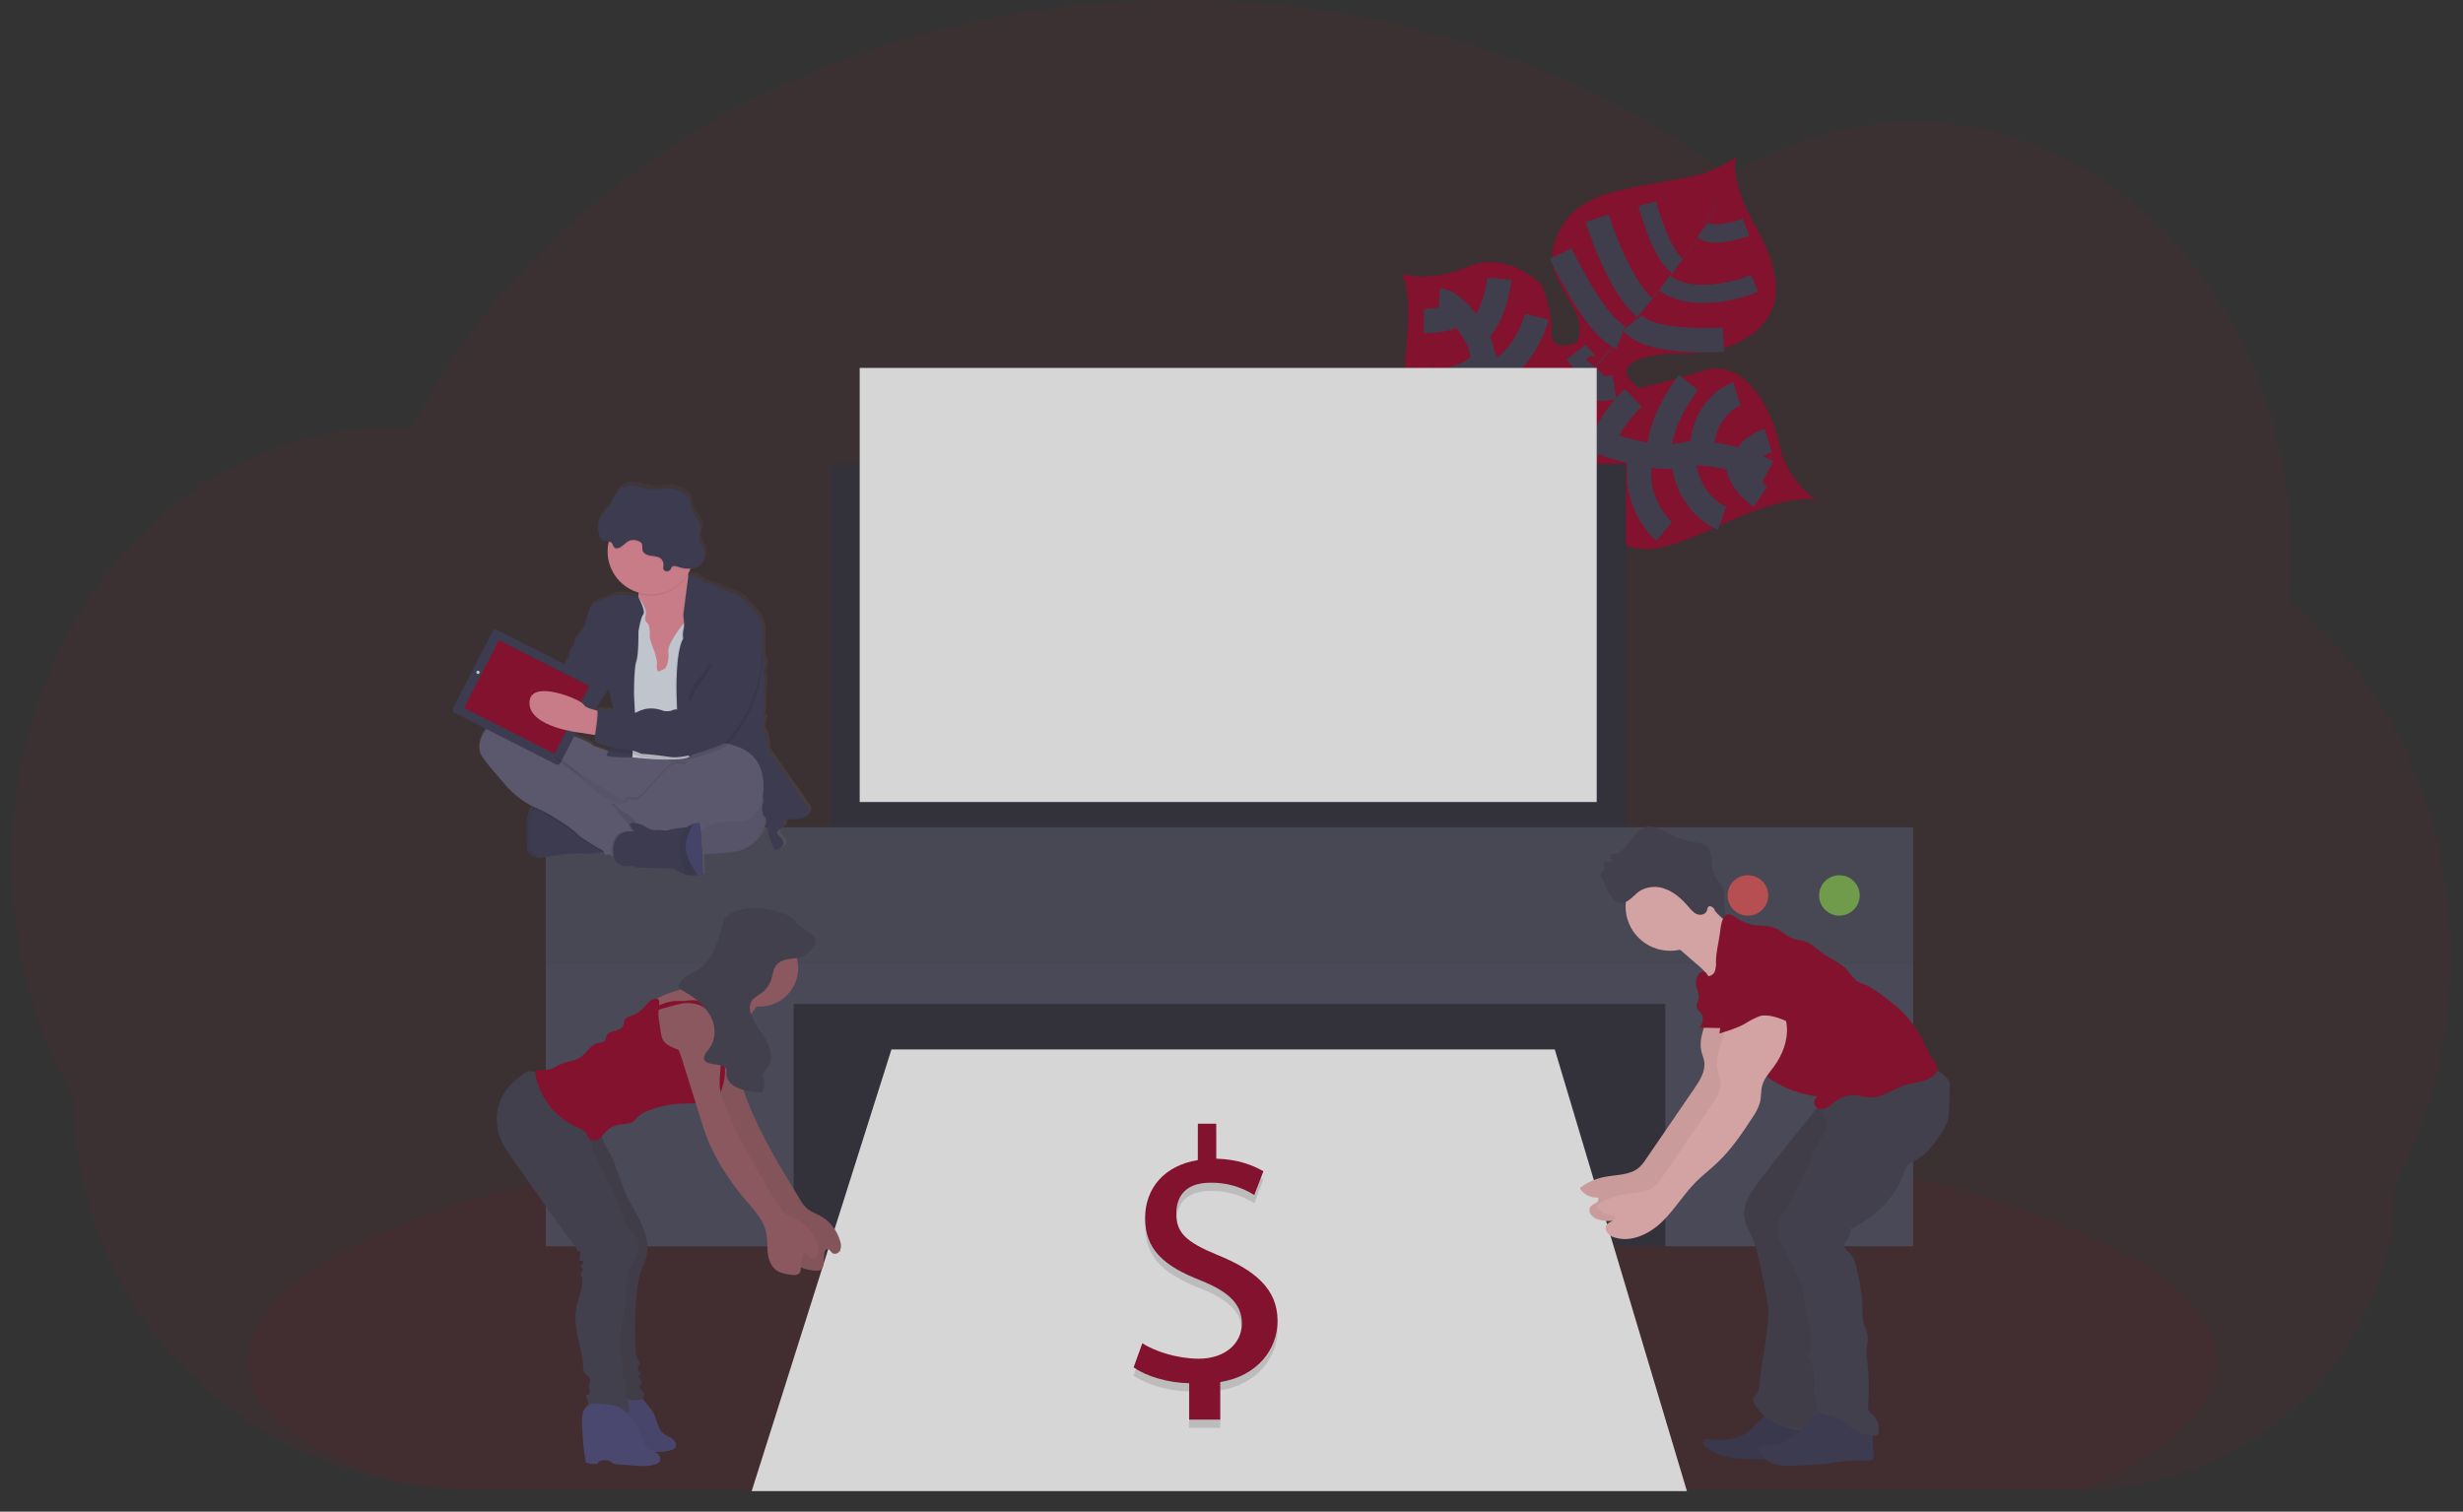 <svg width="101" height="62" viewBox="0 0 101 62" fill="none" xmlns="http://www.w3.org/2000/svg">
<rect x="0" y="0" width="101" height="62" fill="#333333" stroke="none"/>
<g opacity="0.8" clip-path="url(#clip0)">
<path opacity="0.1" d="M100.498 39.245C100.5 40.9 100.298 42.549 99.898 44.156C99.763 44.697 99.607 45.227 99.428 45.747C99.21 46.387 98.957 47.016 98.671 47.629C98.527 47.939 98.374 48.243 98.214 48.542C98.216 50.239 97.864 51.919 97.18 53.475C95.943 56.265 93.738 58.522 90.967 59.834C89.232 60.656 87.336 61.087 85.414 61.099H19.482C16.548 61.105 13.665 60.34 11.126 58.88C10.75 58.665 10.385 58.435 10.029 58.191C9.256 57.66 8.529 57.065 7.858 56.413C6.948 55.529 6.147 54.542 5.471 53.472C3.882 50.966 3.041 48.065 3.044 45.103C1.435 42.299 0.497 38.94 0.497 35.331C0.497 30.776 1.987 26.622 4.437 23.477C4.948 22.82 5.507 22.202 6.11 21.628C6.706 21.059 7.346 20.539 8.024 20.072C8.567 19.697 9.134 19.359 9.722 19.06C9.967 18.935 10.214 18.818 10.464 18.71C10.684 18.613 10.906 18.522 11.132 18.437C11.402 18.335 11.675 18.241 11.952 18.156C12.228 18.072 12.502 17.997 12.771 17.932C13.167 17.836 13.57 17.758 13.98 17.698C14.32 17.648 14.659 17.613 14.999 17.586C15.269 17.567 15.541 17.556 15.816 17.553H15.964C16.266 17.553 16.567 17.564 16.865 17.585C16.896 17.522 16.93 17.459 16.962 17.396C17.081 17.172 17.204 16.948 17.328 16.728V16.722C17.349 16.684 17.37 16.646 17.392 16.609C17.492 16.429 17.597 16.251 17.704 16.075C17.753 15.991 17.801 15.911 17.852 15.831C17.863 15.812 17.874 15.793 17.886 15.774C17.937 15.69 17.989 15.605 18.042 15.521C18.304 15.105 18.576 14.696 18.859 14.294C18.884 14.259 18.907 14.226 18.931 14.192C18.976 14.129 19.016 14.068 19.066 14.006C19.183 13.844 19.303 13.68 19.425 13.519C19.51 13.405 19.595 13.291 19.686 13.181C19.907 12.898 20.134 12.616 20.366 12.338C20.597 12.06 20.842 11.78 21.089 11.506C21.123 11.468 21.157 11.431 21.192 11.393L21.555 11.001C21.573 10.982 21.588 10.965 21.605 10.948C21.648 10.902 21.69 10.855 21.737 10.81C21.931 10.606 22.131 10.404 22.331 10.205C23.354 9.195 24.445 8.254 25.595 7.388C25.64 7.353 25.686 7.319 25.73 7.285C25.946 7.124 26.165 6.964 26.384 6.807C27.589 5.949 28.849 5.169 30.155 4.471C30.245 4.421 30.337 4.373 30.429 4.324C31.6 3.709 32.804 3.159 34.036 2.675C34.708 2.411 35.391 2.165 36.086 1.936C36.546 1.787 37.008 1.644 37.476 1.514C38.199 1.308 38.932 1.122 39.673 0.956C41.858 0.469 44.08 0.168 46.316 0.057C46.995 0.022 47.682 0.004 48.377 0.004C51.728 -0 55.066 0.419 58.31 1.252C58.344 1.302 58.39 1.344 58.444 1.371C58.497 1.399 58.558 1.413 58.618 1.412H58.904C59.028 1.444 59.151 1.479 59.275 1.514C59.967 1.713 60.649 1.929 61.322 2.163L61.492 2.224C63.151 2.81 64.766 3.514 66.323 4.332C67.727 5.068 69.079 5.897 70.369 6.815C70.568 6.957 70.763 7.1 70.956 7.244C71.191 7.094 71.429 6.951 71.671 6.815C72.607 6.286 73.6 5.865 74.633 5.562C76.791 4.927 79.074 4.839 81.275 5.304C84.099 5.898 86.654 7.374 88.718 9.473C89.559 10.329 90.308 11.27 90.953 12.28C90.999 12.352 91.046 12.426 91.091 12.5C91.644 13.397 92.12 14.339 92.512 15.316C92.527 15.351 92.541 15.386 92.554 15.421C92.916 16.336 93.209 17.276 93.428 18.234C93.439 18.282 93.451 18.331 93.461 18.38C93.666 19.307 93.806 20.247 93.878 21.194C93.878 21.228 93.878 21.262 93.885 21.297C93.921 21.787 93.939 22.282 93.94 22.782C93.94 23.229 93.924 23.673 93.896 24.112C93.896 24.16 93.889 24.211 93.885 24.26C93.878 24.388 93.867 24.513 93.856 24.642C94.504 25.161 95.111 25.73 95.671 26.342C95.918 26.61 96.157 26.889 96.389 27.178C97.094 28.055 97.714 28.998 98.24 29.992C99.673 32.689 100.498 35.855 100.498 39.245Z" fill="#960A2C"/>
<path opacity="0.1" d="M90.906 55.842C90.906 57.759 88.906 59.553 85.415 61.098H19.483C16.433 61.098 13.576 60.001 11.127 58.09C10.512 57.364 10.188 56.613 10.188 55.841C10.188 53.803 12.449 51.902 16.36 50.294L16.47 50.251C17.574 49.801 18.808 49.377 20.156 48.978C20.19 48.968 20.225 48.958 20.259 48.947C21.328 48.635 22.466 48.339 23.673 48.059C23.711 48.051 23.748 48.042 23.786 48.035C24.252 47.925 24.726 47.823 25.211 47.721L25.398 47.682C28.925 46.956 32.935 46.379 37.284 45.987H37.289C37.898 45.931 38.514 45.881 39.136 45.836C39.828 45.782 40.528 45.735 41.236 45.692C41.777 45.657 42.325 45.628 42.874 45.601C42.876 45.6 42.878 45.6 42.88 45.6C42.883 45.6 42.885 45.6 42.887 45.601C45.365 45.477 47.926 45.412 50.544 45.412C57.019 45.412 63.139 45.807 68.561 46.508C68.567 46.508 68.572 46.508 68.577 46.508C69.41 46.616 70.229 46.73 71.027 46.852C71.255 46.887 71.483 46.923 71.706 46.959C72.607 47.103 73.484 47.256 74.338 47.417C84.382 49.313 90.906 52.383 90.906 55.842Z" fill="#960A2C"/>
<path d="M74.493 20.518C74.493 20.518 73.594 20.156 70.737 21.458C67.879 22.759 67.522 22.595 66.783 22.399C66.043 22.203 65.631 22.153 64.838 21.066C64.838 21.066 64.278 18.054 63.734 17.587C63.19 17.119 60.892 17.853 60.892 17.853C60.892 17.853 58.134 18.481 57.608 14.817C57.608 14.817 57.981 12.058 57.473 11.211C57.473 11.211 58.499 11.649 60.19 10.941C61.881 10.232 63.236 11.704 63.236 11.704C63.236 11.704 63.66 12.801 63.617 13.455C63.575 14.109 63.843 14.355 64.65 14.039C64.65 14.039 65.046 13.479 64.485 12.553C63.924 11.627 63.523 10.938 63.679 10.219C63.836 9.5 64.287 8.503 65.734 8.004C67.182 7.506 69.147 7.414 70.091 7.02C71.034 6.626 71.266 6.375 71.266 6.375C71.266 6.375 70.686 6.953 72.053 9.403C73.421 11.853 72.549 12.915 72.549 12.915C72.549 12.915 71.822 14.638 68.609 14.498C68.609 14.498 65.513 14.61 67.201 15.914C67.201 15.914 68.282 15.696 69.898 15.186C71.513 14.675 72.68 16.781 72.97 18.246C73.259 19.711 74.493 20.518 74.493 20.518Z" fill="#960A2C"/>
<path d="M70.332 8.23L70.349 8.225C70.472 8.692 69.089 10.571 67.907 12.064L67.893 12.053C69.561 9.95 70.427 8.591 70.332 8.23Z" fill="#444053"/>
<path d="M67.917 12.025L67.925 12.044C66.98 13.236 65.792 14.658 64.841 15.715C64.75 15.815 64.66 15.921 64.574 16.029L64.546 16.007C64.631 15.899 64.724 15.793 64.815 15.692C65.765 14.64 66.971 13.219 67.917 12.025Z" fill="#444053"/>
<path d="M64.569 15.979L64.588 16.011C62.858 18.157 62.743 21.492 62.739 21.518L62.373 21.097C62.378 21.07 62.827 18.14 64.569 15.979Z" fill="#444053"/>
<path d="M72.49 19.353C72.49 19.353 70.452 18.299 68.859 18.679C67.266 19.058 63.684 17.338 63.684 17.338C63.684 17.338 62.165 16.725 61.859 16.026C61.859 16.026 60.816 14.929 60.755 14.363C60.695 13.797 59.68 12.371 59.018 12.316" stroke="#444053" stroke-miterlimit="10"/>
<path d="M72.19 20.368C72.19 20.368 71.163 19.68 71.283 18.879" stroke="#444053" stroke-miterlimit="10"/>
<path d="M70.615 21.256C70.615 21.256 69.145 20.727 69.001 18.648" stroke="#444053" stroke-miterlimit="10"/>
<path d="M68.244 21.795C68.244 21.795 66.84 20.638 67.306 18.615" stroke="#444053" stroke-miterlimit="10"/>
<path d="M65.393 21.229C65.393 21.229 64.459 19.281 65.29 18.014" stroke="#444053" stroke-miterlimit="10"/>
<path d="M72.509 18.068C72.509 18.068 71.447 18.406 71.674 18.959" stroke="#444053" stroke-miterlimit="10"/>
<path d="M71.227 16.156C71.227 16.156 69.805 16.604 69.772 18.602" stroke="#444053" stroke-miterlimit="10"/>
<path d="M69.244 15.691C69.244 15.691 67.949 17.279 68.044 18.721" stroke="#444053" stroke-miterlimit="10"/>
<path d="M66.977 16.314C66.977 16.314 65.692 17.536 65.856 18.215" stroke="#444053" stroke-miterlimit="10"/>
<path d="M66.202 15.884C66.202 15.884 64.996 16.098 64.827 15.705" stroke="#444053" stroke-miterlimit="10"/>
<path d="M64.635 14.438C64.635 14.438 65.244 15.239 65.399 15.059" stroke="#444053" stroke-miterlimit="10"/>
<path d="M70.674 13.93C70.674 13.93 67.634 14.149 66.946 13.238" stroke="#444053" stroke-miterlimit="10"/>
<path d="M63.999 10.4C63.999 10.4 65.425 13.441 66.462 13.828" stroke="#444053" stroke-miterlimit="10"/>
<path d="M65.492 8.951C65.492 8.951 66.368 11.748 67.453 12.621" stroke="#444053" stroke-miterlimit="10"/>
<path d="M71.952 11.623C71.952 11.623 69.641 12.608 68.254 11.611" stroke="#444053" stroke-width="0.75" stroke-miterlimit="10"/>
<path d="M67.55 8.355C67.55 8.355 68.078 10.411 68.79 10.908" stroke="#444053" stroke-width="0.75" stroke-miterlimit="10"/>
<path d="M71.603 9.318C71.603 9.318 70.304 9.808 69.82 9.433" stroke="#444053" stroke-width="0.75" stroke-miterlimit="10"/>
<path d="M63.523 15.109C63.523 15.109 63.523 16.901 63.032 17.029" stroke="#444053" stroke-miterlimit="10"/>
<path d="M59.507 17.43C59.507 17.43 61.46 17.599 62.358 16.596" stroke="#444053" stroke-miterlimit="10"/>
<path d="M63.02 12.992C63.02 12.992 62.547 14.81 61.245 15.3" stroke="#444053" stroke-miterlimit="10"/>
<path d="M58.337 15.516C58.337 15.516 59.718 15.993 60.906 14.779" stroke="#444053" stroke-miterlimit="10"/>
<path d="M61.484 11.43C61.484 11.43 61.354 12.973 60.509 13.696" stroke="#444053" stroke-miterlimit="10"/>
<path d="M58.39 13.164C58.39 13.164 59.535 13.172 59.804 12.801" stroke="#444053" stroke-miterlimit="10"/>
<path d="M66.674 19.025H34.054V35.382H66.674V19.025Z" fill="#33323D"/>
<path d="M76.939 40.35H23.893V51.116H76.939V40.35Z" fill="#33323D"/>
<path d="M36.556 43.041H63.756L69.175 61.157H30.824L36.556 43.041Z" fill="white"/>
<path d="M22.382 33.932V39.522V40.7V51.116H32.543V41.179H68.289V51.116H78.45V40.7V39.522V33.932H22.382Z" fill="#504F60"/>
<path opacity="0.1" d="M78.45 33.932H22.382V39.521H78.45V33.932Z" fill="#33323D"/>
<path opacity="0.8" d="M75.428 37.555C75.889 37.555 76.262 37.184 76.262 36.727C76.262 36.269 75.889 35.898 75.428 35.898C74.968 35.898 74.595 36.269 74.595 36.727C74.595 37.184 74.968 37.555 75.428 37.555Z" fill="#8CCF4D"/>
<path opacity="0.8" d="M71.677 37.555C72.137 37.555 72.51 37.184 72.51 36.727C72.51 36.269 72.137 35.898 71.677 35.898C71.216 35.898 70.843 36.269 70.843 36.727C70.843 37.184 71.216 37.555 71.677 37.555Z" fill="#FA5959"/>
<path d="M65.476 15.09H35.253V32.895H65.476V15.09Z" fill="white"/>
<path d="M70.074 41.078C70.137 41.767 69.614 42.436 69.766 43.11C69.799 43.255 69.861 43.391 69.884 43.532C69.947 43.933 69.707 44.312 69.477 44.648L67.504 47.53C67.425 47.657 67.331 47.773 67.223 47.876C66.845 48.214 66.279 48.175 65.784 48.274C65.436 48.344 65.108 48.488 64.821 48.696C64.808 48.706 64.8 48.72 64.798 48.736C64.795 48.751 64.799 48.767 64.808 48.78C64.89 48.891 64.998 48.98 65.123 49.039C65.248 49.098 65.386 49.125 65.525 49.117C65.576 49.185 65.525 49.286 65.453 49.333C65.347 49.406 65.198 49.425 65.181 49.604C65.173 49.666 65.186 49.729 65.216 49.784C65.296 49.905 65.42 49.99 65.562 50.022C66.241 50.229 66.982 49.865 67.493 49.369C68.005 48.873 68.371 48.247 68.873 47.742C69.151 47.463 69.467 47.223 69.753 46.953C70.323 46.413 70.772 45.756 71.196 45.097C71.336 44.906 71.442 44.693 71.508 44.466C71.561 44.241 71.537 44.004 71.599 43.782C71.678 43.491 71.893 43.259 72.071 43.014C72.422 42.535 72.656 41.95 72.609 41.359C72.562 40.769 72.195 40.188 71.635 39.987C71.461 39.919 71.27 39.907 71.089 39.955C70.859 40.025 70.69 40.213 70.533 40.394L70.159 40.823C70.065 40.918 69.991 41.03 69.94 41.153C69.916 41.215 69.911 41.282 69.924 41.347C69.938 41.412 69.971 41.472 70.018 41.519" fill="#FBBEBE"/>
<path opacity="0.05" d="M70.074 41.078C70.137 41.767 69.614 42.436 69.766 43.11C69.799 43.255 69.861 43.391 69.884 43.532C69.947 43.933 69.707 44.312 69.477 44.648L67.504 47.53C67.425 47.657 67.331 47.773 67.223 47.876C66.845 48.214 66.279 48.175 65.784 48.274C65.436 48.344 65.108 48.488 64.821 48.696C64.808 48.706 64.8 48.72 64.798 48.736C64.795 48.751 64.799 48.767 64.808 48.78C64.89 48.891 64.998 48.98 65.123 49.039C65.248 49.098 65.386 49.125 65.525 49.117C65.576 49.185 65.525 49.286 65.453 49.333C65.347 49.406 65.198 49.425 65.181 49.604C65.173 49.666 65.186 49.729 65.216 49.784C65.296 49.905 65.42 49.99 65.562 50.022C66.241 50.229 66.982 49.865 67.493 49.369C68.005 48.873 68.371 48.247 68.873 47.742C69.151 47.463 69.467 47.223 69.753 46.953C70.323 46.413 70.772 45.756 71.196 45.097C71.336 44.906 71.442 44.693 71.508 44.466C71.561 44.241 71.537 44.004 71.599 43.782C71.678 43.491 71.893 43.259 72.071 43.014C72.422 42.535 72.656 41.95 72.609 41.359C72.562 40.769 72.195 40.188 71.635 39.987C71.461 39.919 71.27 39.907 71.089 39.955C70.859 40.025 70.69 40.213 70.533 40.394L70.159 40.823C70.065 40.918 69.991 41.03 69.94 41.153C69.916 41.215 69.911 41.282 69.924 41.347C69.938 41.412 69.971 41.472 70.018 41.519" fill="black"/>
<path d="M71.567 58.813C71.135 59.074 70.599 59.091 70.098 59.029C70.013 59.02 69.922 59.014 69.87 59.075C69.796 59.166 69.884 59.297 69.975 59.37C70.271 59.59 70.618 59.732 70.984 59.782C71.311 59.827 71.641 59.849 71.971 59.847C72.871 59.862 73.776 59.877 74.667 59.748C74.719 59.745 74.769 59.73 74.814 59.705C74.872 59.666 74.912 59.605 74.925 59.537C74.987 59.307 74.869 59.059 74.692 58.9C74.514 58.741 74.286 58.651 74.063 58.563L73.28 58.26C73.096 58.188 72.801 58 72.601 58.014C72.235 58.044 71.877 58.633 71.567 58.813Z" fill="#3F3D56"/>
<path opacity="0.05" d="M71.567 58.813C71.135 59.074 70.599 59.091 70.098 59.029C70.013 59.02 69.922 59.014 69.87 59.075C69.796 59.166 69.884 59.297 69.975 59.37C70.271 59.59 70.618 59.732 70.984 59.782C71.311 59.827 71.641 59.849 71.971 59.847C72.871 59.862 73.776 59.877 74.667 59.748C74.719 59.745 74.769 59.73 74.814 59.705C74.872 59.666 74.912 59.605 74.925 59.537C74.987 59.307 74.869 59.059 74.692 58.9C74.514 58.741 74.286 58.651 74.063 58.563L73.28 58.26C73.096 58.188 72.801 58 72.601 58.014C72.235 58.044 71.877 58.633 71.567 58.813Z" fill="black"/>
<path d="M72.113 48.486C71.788 48.917 71.45 49.414 71.531 49.948C71.574 50.236 71.736 50.489 71.855 50.755C72.004 51.12 72.114 51.5 72.183 51.889C72.306 52.453 72.428 53.019 72.503 53.591C72.588 54.238 72.189 56.109 72.151 56.761C72.142 56.918 72.124 57.089 72.014 57.202C71.97 57.246 71.913 57.286 71.894 57.341C71.882 57.397 71.891 57.455 71.919 57.504C72.104 57.917 72.48 58.223 72.898 58.398C73.315 58.574 74.332 58.875 74.785 58.891C74.845 58.898 74.906 58.89 74.962 58.867C75.024 58.831 75.072 58.776 75.1 58.711C75.428 58.09 75.113 55.877 75.118 55.174C75.118 54.584 75.261 54.007 75.236 53.422C75.215 52.952 75.088 52.494 75.042 52.025C74.967 51.257 75.108 50.486 75.251 49.727C75.36 49.146 75.468 48.564 75.608 47.989C75.692 47.639 75.791 47.285 75.986 46.977C76.139 46.735 76.348 46.533 76.524 46.302C77.011 45.668 77.227 44.869 77.126 44.077C77.115 44 75.995 44.36 75.897 44.402C75.495 44.572 75.125 44.809 74.803 45.102C74.548 45.347 74.34 45.675 74.112 45.95C73.792 46.337 73.475 46.729 73.162 47.123C72.808 47.575 72.458 48.03 72.113 48.486Z" fill="#464353"/>
<path opacity="0.05" d="M72.113 48.458C71.788 48.889 71.45 49.386 71.531 49.92C71.574 50.207 71.736 50.461 71.855 50.726C72.004 51.092 72.114 51.472 72.183 51.86C72.306 52.424 72.428 52.99 72.503 53.563C72.588 54.209 72.189 56.082 72.151 56.734C72.142 56.89 72.124 57.061 72.014 57.173C71.97 57.218 71.913 57.257 71.894 57.312C71.881 57.37 71.89 57.43 71.919 57.481C72.104 57.892 72.48 58.199 72.898 58.374C73.315 58.549 74.332 58.711 74.785 58.726C74.845 58.733 74.906 58.725 74.962 58.702C75.024 58.666 75.072 58.611 75.1 58.546C75.428 57.925 75.113 55.852 75.118 55.151C75.118 54.56 75.261 53.983 75.236 53.397C75.215 52.928 75.088 52.47 75.042 52.001C74.967 51.233 75.108 50.462 75.251 49.703C75.36 49.121 75.468 48.54 75.608 47.964C75.693 47.614 75.791 47.26 75.986 46.952C76.139 46.711 76.348 46.509 76.524 46.283C77.01 45.648 77.226 44.849 77.126 44.058C77.115 43.98 75.995 44.34 75.897 44.383C75.495 44.553 75.124 44.79 74.803 45.084C74.548 45.33 74.34 45.657 74.112 45.928C73.792 46.316 73.475 46.707 73.162 47.102C72.808 47.551 72.458 48.004 72.113 48.458Z" fill="black"/>
<path d="M68.488 38.997C69.498 38.997 70.316 38.184 70.316 37.181C70.316 36.178 69.498 35.365 68.488 35.365C67.479 35.365 66.66 36.178 66.66 37.181C66.66 38.184 67.479 38.997 68.488 38.997Z" fill="#FBBEBE"/>
<path d="M70.134 37.105C70.302 37.373 70.524 37.604 70.784 37.785C71.045 37.966 71.34 38.093 71.651 38.159L71.513 38.654C71.276 39.508 71.004 40.412 70.344 41.004C70.416 40.715 70.323 40.403 70.158 40.154C69.982 39.913 69.773 39.696 69.538 39.51L68.486 38.601C68.454 38.578 68.428 38.549 68.407 38.517C68.381 38.453 68.381 38.382 68.407 38.318C68.541 37.904 68.924 37.643 69.234 37.365C69.39 37.22 69.529 37.058 69.65 36.883C69.865 36.585 69.995 36.883 70.134 37.105Z" fill="#FBBEBE"/>
<path d="M66.08 35.356L66.039 35.019C66.328 35.093 66.601 34.85 66.785 34.597C66.969 34.344 67.141 34.047 67.422 33.943C67.762 33.814 68.125 34.019 68.451 34.188C68.817 34.39 69.218 34.52 69.633 34.572C69.699 34.574 69.765 34.585 69.828 34.604C70.04 34.679 70.141 34.941 70.172 35.183C70.203 35.425 70.194 35.678 70.299 35.892C70.378 36.054 70.515 36.175 70.598 36.334C70.822 36.764 70.606 37.351 70.842 37.773L70.256 37.239C70.202 37.19 70.126 37.14 70.068 37.181C70.009 37.222 70.017 37.285 69.998 37.341C69.941 37.51 69.733 37.557 69.581 37.492C69.429 37.427 69.32 37.284 69.208 37.155C68.949 36.851 68.641 36.585 68.274 36.455C68.116 36.394 67.946 36.368 67.776 36.378C67.606 36.388 67.441 36.434 67.29 36.513C67.017 36.667 66.817 37.024 66.482 37.037C66.023 37.054 65.832 36.204 65.619 35.869C65.696 35.81 65.751 35.727 65.773 35.633C65.795 35.539 65.783 35.44 65.739 35.353C65.777 35.339 66.074 35.301 66.08 35.356Z" fill="#464353"/>
<path d="M73.699 58.799C73.338 59.118 72.868 59.292 72.385 59.285C72.261 59.285 72.091 59.309 72.09 59.431C72.092 59.467 72.104 59.502 72.126 59.532C72.279 59.785 72.521 59.973 72.805 60.06C73.068 60.139 73.35 60.126 73.625 60.112L74.427 60.071C74.578 60.063 74.73 60.055 74.882 60.037C75.033 60.018 75.196 59.987 75.353 59.964C75.74 59.909 76.132 59.891 76.522 59.909C76.625 59.913 76.745 59.909 76.81 59.832C76.874 59.754 76.839 59.614 76.816 59.502C76.768 59.271 76.816 59.029 76.771 58.797C76.694 58.389 76.342 58.078 75.953 57.931C75.592 57.794 74.952 57.638 74.61 57.865C74.243 58.109 74.022 58.508 73.699 58.799Z" fill="#3F3D56"/>
<path d="M74.493 45.169C74.565 45.507 74.89 45.76 74.9 46.097C74.908 46.37 74.711 46.603 74.57 46.835C74.435 47.078 74.321 47.332 74.23 47.594C73.962 48.274 73.63 48.928 73.238 49.546C73.05 49.842 72.839 50.164 72.883 50.513C72.912 50.675 72.97 50.832 73.052 50.975L73.617 52.089C73.741 52.312 73.838 52.548 73.906 52.793C73.954 53.005 73.959 53.224 73.991 53.44C74.08 54.123 74.402 54.811 74.212 55.473C74.195 55.531 74.136 55.6 74.091 55.558C74.277 55.904 74.43 56.253 74.413 56.645C74.405 56.851 74.341 57.066 74.419 57.257C74.462 57.331 74.491 57.413 74.504 57.498C74.504 57.554 74.477 57.607 74.471 57.667C74.456 57.825 74.601 57.956 74.753 58.004C74.905 58.052 75.069 58.051 75.222 58.096C75.516 58.181 75.725 58.434 75.977 58.609C76.233 58.785 76.534 58.883 76.845 58.89C76.889 58.895 76.934 58.886 76.972 58.864C76.995 58.845 77.013 58.822 77.025 58.795C77.037 58.768 77.044 58.739 77.044 58.71C77.057 58.571 77.036 58.43 76.982 58.3C76.928 58.171 76.842 58.056 76.733 57.967C76.686 57.937 76.646 57.896 76.618 57.847C76.604 57.804 76.6 57.758 76.607 57.713C76.653 57.1 76.642 56.484 76.574 55.873C76.544 55.68 76.534 55.483 76.544 55.288C76.561 55.125 76.611 54.963 76.592 54.8C76.573 54.638 76.491 54.491 76.442 54.334C76.357 54.056 76.379 53.757 76.37 53.465C76.354 52.959 76.238 52.463 76.122 51.971C76.077 51.778 76.026 51.575 75.887 51.431C75.77 51.31 75.581 51.193 75.625 51.031C75.649 50.971 75.686 50.916 75.732 50.871C75.787 50.803 75.827 50.725 75.85 50.641C75.873 50.557 75.879 50.469 75.867 50.383C75.917 50.396 75.969 50.391 76.016 50.37C76.062 50.348 76.1 50.311 76.122 50.265C77.04 49.836 77.782 48.975 78.108 48.021C78.127 47.95 78.155 47.883 78.193 47.821C78.278 47.703 78.426 47.652 78.557 47.586C78.968 47.381 79.252 46.996 79.513 46.619C79.665 46.4 79.816 46.174 79.881 45.916C79.917 45.75 79.934 45.58 79.932 45.41L79.955 44.532C79.96 44.475 79.954 44.418 79.938 44.363C79.916 44.31 79.884 44.263 79.843 44.224C79.594 43.961 79.267 43.783 78.909 43.718C78.668 43.675 78.422 43.683 78.178 43.663C77.705 43.624 77.238 43.479 76.765 43.513C76.022 43.567 75.36 44.079 75.01 44.732C74.886 44.966 74.757 45.169 74.493 45.169Z" fill="#464353"/>
<path d="M70.367 39.453C70.378 39.589 70.36 39.725 70.314 39.853C70.256 39.976 70.11 40.071 69.984 40.022C70.022 39.937 69.92 39.837 69.826 39.848C69.779 39.858 69.736 39.88 69.699 39.91C69.663 39.941 69.635 39.98 69.617 40.024C69.554 40.15 69.532 40.292 69.557 40.43C69.586 40.599 69.686 40.767 69.66 40.936C69.639 41.079 69.533 41.223 69.59 41.358C69.626 41.418 69.672 41.473 69.726 41.52C69.8 41.61 69.837 41.726 69.828 41.843C69.819 41.96 69.765 42.069 69.677 42.148L71.102 42.176C71.05 42.413 71.156 42.655 71.278 42.865C71.621 43.442 72.093 43.932 72.657 44.298C73.222 44.664 73.865 44.895 74.534 44.973C74.498 44.994 74.467 45.023 74.444 45.058C74.42 45.092 74.405 45.131 74.398 45.173C74.392 45.214 74.394 45.256 74.406 45.296C74.418 45.336 74.439 45.373 74.466 45.404C74.582 45.518 74.778 45.504 74.923 45.429C75.069 45.355 75.183 45.233 75.316 45.138C75.549 44.973 75.835 44.896 76.12 44.922C76.299 44.939 76.472 44.997 76.651 45.007C77.179 45.035 77.632 44.658 78.138 44.501C78.508 44.388 78.926 44.388 79.241 44.158C79.376 44.06 79.485 43.898 79.446 43.737C79.413 43.644 79.361 43.56 79.292 43.489C79.113 43.259 79.008 42.983 78.881 42.722C78.627 42.206 78.277 41.741 77.851 41.352C77.529 41.073 77.189 40.816 76.832 40.583C76.745 40.518 76.652 40.462 76.555 40.414C76.425 40.372 76.299 40.321 76.177 40.261C76.007 40.157 75.912 39.972 75.784 39.823C75.501 39.495 75.068 39.344 74.719 39.087C74.486 38.919 74.281 38.688 74.001 38.604C73.866 38.563 73.722 38.56 73.586 38.52C73.279 38.427 73.055 38.155 72.752 38.046C72.513 37.961 72.25 37.982 71.997 37.95C71.718 37.916 71.453 37.816 71.222 37.658C71.145 37.596 71.059 37.547 70.967 37.513C70.586 37.397 70.554 38.103 70.519 38.348C70.462 38.724 70.367 39.085 70.367 39.453Z" fill="#960A2C"/>
<path d="M70.739 41.823C70.803 42.512 70.279 43.18 70.432 43.856C70.464 44 70.527 44.136 70.55 44.277C70.614 44.678 70.372 45.057 70.142 45.392L68.17 48.268C68.091 48.395 67.996 48.511 67.888 48.614C67.51 48.951 66.945 48.912 66.45 49.012C66.102 49.082 65.773 49.226 65.486 49.434C65.474 49.443 65.466 49.458 65.463 49.473C65.461 49.489 65.464 49.505 65.474 49.518C65.555 49.629 65.663 49.719 65.788 49.778C65.914 49.837 66.052 49.863 66.19 49.855C66.242 49.924 66.19 50.024 66.119 50.071C66.013 50.145 65.864 50.164 65.846 50.343C65.839 50.405 65.851 50.468 65.882 50.522C65.962 50.643 66.086 50.728 66.227 50.76C66.907 50.968 67.648 50.603 68.159 50.108C68.67 49.612 69.037 48.986 69.54 48.481C69.817 48.202 70.134 47.962 70.418 47.691C70.99 47.151 71.433 46.495 71.862 45.836C72.002 45.645 72.107 45.431 72.174 45.204C72.227 44.98 72.203 44.743 72.264 44.52C72.344 44.229 72.559 43.996 72.737 43.753C73.088 43.274 73.321 42.688 73.274 42.098C73.228 41.508 72.861 40.927 72.3 40.726C72.127 40.657 71.935 40.645 71.755 40.693C71.525 40.763 71.356 40.952 71.198 41.132L70.824 41.562C70.731 41.657 70.657 41.769 70.607 41.892C70.582 41.953 70.577 42.02 70.59 42.085C70.604 42.15 70.636 42.21 70.683 42.257" fill="#FBBEBE"/>
<path d="M71.737 38.993C71.478 39.008 71.192 39.033 71.009 39.217C70.933 39.302 70.871 39.398 70.826 39.502C70.648 39.863 70.475 40.239 70.462 40.639C70.451 40.96 70.547 41.273 70.594 41.59C70.635 41.853 70.531 42.121 70.509 42.388C70.831 42.29 71.255 42.157 71.547 41.991C71.739 41.867 71.942 41.762 72.154 41.678C72.464 41.575 72.985 41.751 73.277 41.895C73.293 41.689 73.138 41.333 73.155 41.127C73.157 41.041 73.173 40.955 73.2 40.874C73.244 40.787 73.296 40.705 73.356 40.628C73.468 40.447 73.52 40.236 73.504 40.023C73.488 39.811 73.404 39.61 73.265 39.448C73.004 39.156 72.595 39.046 72.205 39.002C71.96 38.973 71.712 38.964 71.465 38.975" fill="#960A2C"/>
<path d="M33.272 33.093L31.598 30.68C31.598 30.68 31.567 30.083 31.457 29.944C31.348 29.805 31.433 29.495 31.433 29.495C31.433 29.495 31.551 29.326 31.449 29.308C31.348 29.291 31.433 28.913 31.433 28.913L31.426 28.308C31.426 28.308 31.52 27.726 31.442 27.587C31.419 27.549 31.407 27.506 31.409 27.462C31.41 27.417 31.424 27.375 31.449 27.338C31.449 27.338 31.543 27.005 31.449 26.916C31.356 26.828 31.379 26.312 31.402 25.9C31.425 25.489 31.238 25.257 31.238 25.195C31.238 25.134 30.62 24.528 30.62 24.473C30.62 24.419 30.229 24.194 29.993 24.136C29.758 24.078 29.642 24.027 29.649 23.996C29.657 23.965 29.282 23.842 29.282 23.842C29.282 23.842 28.953 23.818 28.828 23.655C28.702 23.492 28.318 23.445 28.309 23.444L28.301 23.412C28.301 23.4 28.297 23.388 28.294 23.376C28.325 23.327 28.354 23.276 28.379 23.224L28.401 23.177C28.539 23.178 28.673 23.136 28.786 23.058C28.841 23.012 28.887 22.956 28.919 22.892C28.951 22.828 28.97 22.758 28.974 22.686C28.98 22.543 28.949 22.4 28.882 22.273C28.813 22.134 28.712 21.989 28.748 21.837C28.763 21.772 28.802 21.715 28.823 21.651C28.853 21.526 28.833 21.393 28.766 21.283C28.707 21.171 28.625 21.071 28.558 20.962C28.474 20.823 28.418 20.669 28.393 20.509C28.388 20.423 28.368 20.34 28.333 20.262C28.297 20.207 28.25 20.16 28.195 20.124C27.95 19.951 27.654 19.862 27.354 19.871C27.141 19.878 26.929 19.935 26.717 19.909C26.59 19.887 26.466 19.855 26.345 19.813C26.083 19.735 25.78 19.704 25.551 19.853C25.323 20.003 25.232 20.296 25.077 20.528C24.94 20.73 24.737 20.901 24.635 21.118C24.635 21.118 24.635 21.11 24.635 21.107C24.609 21.156 24.59 21.209 24.576 21.263C24.547 21.434 24.559 21.611 24.611 21.777C24.623 21.867 24.668 21.949 24.738 22.006C24.815 22.056 24.921 22.044 25.011 22.061L25.001 22.104C24.909 22.54 24.986 22.994 25.216 23.377C25.446 23.759 25.812 24.042 26.241 24.169C26.241 24.185 26.241 24.2 26.241 24.216C26.241 24.261 26.238 24.305 26.233 24.349C26.233 24.349 25.446 24.188 25.235 24.297C25.023 24.406 24.609 24.491 24.546 24.55C24.483 24.609 24.327 24.566 24.186 24.93C24.045 25.295 24.03 25.667 23.846 25.838C23.663 26.009 23.573 26.125 23.564 26.249C23.556 26.373 23.588 26.404 23.518 26.443C23.447 26.481 23.348 26.644 23.377 26.706C23.388 26.749 23.385 26.794 23.37 26.835C23.355 26.877 23.328 26.913 23.292 26.939C23.255 26.964 23.225 27 23.206 27.04C23.187 27.081 23.179 27.126 23.182 27.171C23.182 27.171 23.135 27.34 23.025 27.381C22.916 27.422 22.845 27.676 22.845 27.676L22.491 28.08L21.788 27.308C21.735 27.25 21.661 27.215 21.583 27.212C21.504 27.208 21.427 27.235 21.369 27.287L21.023 27.595C20.89 27.628 20.77 27.699 20.678 27.799C20.603 27.877 20.542 27.966 20.499 28.064L20.31 28.233C20.251 28.306 20.214 28.395 20.205 28.489C20.197 28.583 20.216 28.677 20.261 28.76L20.712 29.255V29.259C20.552 29.273 20.4 29.335 20.276 29.436C19.604 30.026 19.597 30.568 19.697 30.816C19.797 31.064 20.651 32.018 20.651 32.018C20.651 32.018 21.147 32.658 21.863 32.998L21.858 33.004C21.843 33.019 21.829 33.035 21.816 33.052L21.804 33.067L21.793 33.082L21.781 33.101C21.777 33.106 21.774 33.111 21.771 33.116L21.758 33.138C21.755 33.143 21.752 33.148 21.749 33.153C21.743 33.163 21.738 33.173 21.733 33.184C21.731 33.187 21.73 33.19 21.728 33.194C21.721 33.207 21.714 33.221 21.709 33.236L21.702 33.251C21.698 33.261 21.694 33.271 21.69 33.282C21.687 33.289 21.685 33.296 21.683 33.302L21.673 33.333C21.67 33.34 21.668 33.347 21.666 33.355C21.666 33.366 21.659 33.377 21.657 33.389C21.654 33.4 21.652 33.402 21.651 33.41C21.649 33.417 21.642 33.446 21.639 33.465C21.639 33.472 21.639 33.48 21.635 33.487C21.63 33.495 21.63 33.513 21.628 33.527C21.625 33.54 21.628 33.545 21.628 33.556L21.623 33.593V33.624C21.623 33.638 21.623 33.652 21.619 33.668C21.614 33.683 21.619 33.685 21.619 33.695C21.619 33.719 21.619 33.743 21.619 33.77C21.603 34.677 21.657 34.809 21.657 34.809C21.692 34.892 21.749 34.965 21.822 35.02C21.895 35.074 21.981 35.108 22.072 35.118C22.116 35.122 22.161 35.119 22.205 35.111C22.613 35.041 23.564 34.879 23.903 34.943C24.106 34.98 24.481 34.924 24.747 34.874L24.818 34.861L24.866 35.015L25.02 34.973L25.152 35.048L25.237 35.096C25.392 35.616 26.018 35.439 26.018 35.439L26.167 35.523L27.677 35.562C27.847 35.663 28.026 35.748 28.212 35.815C28.237 35.823 28.262 35.828 28.288 35.832C28.429 35.843 28.571 35.846 28.712 35.839C28.828 35.839 28.917 35.832 28.917 35.832C28.917 35.832 28.901 35.424 28.879 34.968C29.348 34.957 29.815 34.919 30.279 34.854C31.085 34.714 31.421 33.986 31.545 33.596C31.582 33.755 31.609 33.916 31.624 34.079C31.657 34.222 31.699 34.363 31.75 34.501C31.793 34.611 31.85 34.715 31.92 34.811C32.514 34.61 32.154 34.305 32.029 34.175C31.904 34.045 32.114 33.935 32.114 33.935C32.114 33.935 32.279 33.826 32.263 33.726C32.247 33.626 32.239 33.517 32.772 33.524C33.305 33.532 33.272 33.093 33.272 33.093ZM25.009 28.141C25.016 28.185 25.094 28.663 25.157 28.789C25.176 28.872 25.182 28.957 25.175 29.042C24.86 29.017 24.532 29.003 24.532 29.003C24.541 29.014 24.547 29.028 24.549 29.043L24.498 29.032L24.427 29.015L25.008 28.137L25.009 28.141ZM23.858 29.959L24.404 30.044L24.45 30.05C24.435 30.134 24.425 30.219 24.422 30.303C24.422 30.312 24.434 30.321 24.452 30.332C24.444 30.375 24.441 30.418 24.442 30.461C24.45 30.503 24.705 30.596 24.998 30.673C24.993 30.689 24.99 30.704 24.986 30.718C24.727 30.583 24.32 30.519 24.273 30.419C24.227 30.319 22.841 29.838 22.841 29.838L22.704 29.77L23.068 29.838L23.168 29.828C23.395 29.887 23.625 29.93 23.858 29.959Z" fill="url(#paint0_linear)"/>
<path d="M31.491 33.43C31.491 33.43 31.275 34.732 30.174 34.925C29.072 35.117 25.396 35.079 25.396 35.079C25.396 35.079 23.294 34.778 22.534 33.014C21.774 31.251 21.285 30.549 21.94 30.518C22.594 30.488 26.105 31.699 26.306 31.712C26.507 31.726 31.686 29.031 31.491 33.43Z" fill="#65617D"/>
<path opacity="0.05" d="M31.491 33.43C31.491 33.43 31.275 34.732 30.174 34.925C29.072 35.117 25.396 35.079 25.396 35.079C25.396 35.079 23.294 34.778 22.534 33.014C21.774 31.251 21.285 30.549 21.94 30.518C22.594 30.488 26.105 31.699 26.306 31.712C26.507 31.726 31.686 29.031 31.491 33.43Z" fill="black"/>
<path d="M21.633 34.88C21.667 34.963 21.723 35.035 21.796 35.09C21.868 35.144 21.954 35.178 22.044 35.187C22.089 35.19 22.133 35.188 22.177 35.18C22.581 35.111 23.526 34.949 23.86 35.011C24.06 35.047 24.431 34.992 24.695 34.944C24.871 34.911 25 34.88 25 34.88C25 34.88 24.689 33.855 24.651 33.824C24.613 33.794 23.255 32.981 23.255 32.981L22.18 32.904C22.035 32.926 21.904 33.002 21.815 33.117C21.702 33.254 21.604 33.477 21.597 33.844C21.58 34.747 21.633 34.88 21.633 34.88Z" fill="#3F3D56"/>
<path opacity="0.05" d="M21.633 34.88C21.667 34.964 21.723 35.036 21.796 35.09C21.868 35.145 21.954 35.178 22.044 35.188C21.939 35.053 21.841 34.912 21.752 34.766L21.758 34.019C21.736 33.814 21.764 33.607 21.837 33.415C21.911 33.222 22.029 33.049 22.182 32.91C22.182 32.91 21.616 32.948 21.6 33.85C21.584 34.751 21.633 34.88 21.633 34.88Z" fill="black"/>
<path opacity="0.1" d="M26.295 33.245L27.296 32.467L28.87 30.926L28.446 30.906C28.382 30.947 28.204 31.075 28.197 31.228C28.189 31.416 27.772 31.242 27.554 31.349C27.336 31.456 26.275 32.808 26.089 32.799C25.903 32.789 25.755 32.705 25.677 32.837L25.672 32.845L26.295 33.245Z" fill="black"/>
<path opacity="0.1" d="M21.812 33.118C21.848 33.135 21.885 33.152 21.921 33.167C22.681 33.491 23.619 34.169 23.69 34.292C23.732 34.367 24.276 34.695 24.696 34.942C24.872 34.909 25.001 34.877 25.001 34.877C25.001 34.877 24.69 33.853 24.652 33.822C24.613 33.792 23.255 32.979 23.255 32.979L22.18 32.902C22.034 32.924 21.902 33.002 21.812 33.118Z" fill="black"/>
<path d="M19.703 30.91C19.803 31.156 20.649 32.104 20.649 32.104C20.649 32.104 21.184 32.798 21.945 33.116C22.706 33.435 23.643 34.118 23.712 34.241C23.757 34.321 24.364 34.683 24.79 34.932L24.886 34.988L25.097 35.11L25.209 35.173C25.209 35.173 25.469 34.967 25.728 34.758C25.987 34.55 26.237 34.346 26.237 34.337C26.237 34.328 26.346 34.052 26.322 34.036C26.299 34.021 26.257 33.922 26.159 33.798C26.055 33.66 25.919 33.549 25.764 33.474C25.539 33.359 25.359 33.172 25.254 32.944C25.254 32.944 25.22 32.919 25.169 32.886C25.064 32.814 24.946 32.762 24.821 32.732C24.651 32.711 24.332 32.364 24.332 32.364C24.208 32.284 24.105 32.176 24.03 32.049C23.945 31.88 22.745 31.059 22.634 30.983L25.55 32.843L26.248 33.288L27.249 32.511L28.823 30.97L28.303 30.946C27.539 30.913 26.181 30.862 26.011 30.901C25.872 30.933 25.728 30.942 25.586 30.929C25.586 30.929 25.199 30.946 24.943 30.811C24.686 30.677 24.283 30.614 24.236 30.515C24.19 30.415 22.818 29.938 22.818 29.938C22.818 29.938 20.95 28.952 20.282 29.537C19.613 30.122 19.602 30.662 19.703 30.91Z" fill="#65617D"/>
<path d="M25.729 25.256L25.969 26.049L26.28 27.836L27.42 27.913L27.746 27.373L28.076 26.83C28.076 26.83 28.281 26.108 28.429 25.41C28.559 24.792 28.645 24.191 28.503 24.126C28.376 24.069 28.294 23.861 28.24 23.636C28.233 23.609 28.227 23.581 28.222 23.552C28.184 23.362 28.158 23.171 28.145 22.978C28.145 22.978 25.757 22.855 26.091 23.833C26.15 24 26.181 24.176 26.181 24.353C26.181 24.399 26.181 24.443 26.172 24.486C26.156 24.637 26.108 24.784 26.032 24.916C25.955 25.049 25.852 25.164 25.729 25.256Z" fill="#EE8E9E"/>
<path d="M25.233 25.125L25.318 26.474L25.511 27.622L25.729 28.154L25.923 31.062C25.923 31.062 27.791 31.277 28.248 31.058C28.282 31.045 28.311 31.023 28.333 30.994C28.882 30.17 28.702 27.784 28.702 27.784L28.911 26.243L28.772 25.443L28.432 25.408L28.172 25.38C28.172 25.38 28.114 25.452 28.029 25.563C27.799 25.864 27.376 26.458 27.405 26.705C27.443 27.042 27.358 27.391 27.226 27.445C27.093 27.498 26.985 27.591 26.962 27.498C26.929 27.421 26.921 27.335 26.939 27.252C26.962 27.121 26.838 26.72 26.838 26.72C26.838 26.72 26.629 26.25 26.644 26.05C26.659 25.851 26.621 25.619 26.559 25.565C26.497 25.511 26.411 25.457 26.481 25.21C26.551 24.964 26.175 24.484 26.175 24.484L25.233 25.125Z" fill="#E3E8F4"/>
<path opacity="0.1" d="M27.703 28.492L27.781 30.795L28.228 31.042C28.262 31.029 28.291 31.007 28.313 30.978C28.862 30.154 28.682 27.768 28.682 27.768L28.892 26.227L28.752 25.427L28.412 25.392C28.543 24.774 28.628 24.174 28.486 24.108C28.36 24.051 28.277 23.843 28.224 23.619L27.982 25.248C27.982 25.248 28.002 25.395 28.009 25.547C28.019 25.643 28.013 25.74 27.99 25.834C27.958 25.96 27.953 26.091 27.974 26.219C27.834 26.464 27.765 26.918 27.731 27.355C27.685 27.937 27.703 28.492 27.703 28.492Z" fill="black"/>
<path d="M28.231 23.578C28.231 23.578 28.622 23.626 28.746 23.788C28.87 23.95 29.196 23.974 29.196 23.974C29.196 23.974 29.568 24.097 29.56 24.127C29.553 24.157 29.669 24.205 29.9 24.266C30.131 24.328 30.521 24.551 30.521 24.604C30.521 24.656 31.133 25.258 31.133 25.32C31.133 25.381 31.319 25.612 31.296 26.02C31.273 26.429 31.249 26.948 31.343 27.032C31.436 27.117 31.343 27.448 31.343 27.448C31.317 27.484 31.303 27.527 31.302 27.571C31.301 27.615 31.312 27.658 31.335 27.695C31.412 27.834 31.319 28.411 31.319 28.411L31.327 29.013C31.327 29.013 31.242 29.39 31.343 29.406C31.443 29.422 31.327 29.59 31.327 29.59C31.327 29.59 31.242 29.898 31.35 30.037C31.458 30.177 31.489 30.769 31.489 30.769L33.149 33.165C33.149 33.165 33.173 33.604 32.646 33.596C32.119 33.589 32.125 33.697 32.142 33.796C32.158 33.896 31.994 34.005 31.994 34.005C31.994 34.005 31.785 34.112 31.909 34.243C32.033 34.374 32.389 34.675 31.8 34.875C31.731 34.78 31.674 34.676 31.63 34.567C31.58 34.431 31.539 34.292 31.506 34.151C31.506 34.151 31.452 33.565 31.343 33.488C31.235 33.412 31.25 33.041 31.25 33.041C31.25 33.041 31.405 32.741 31.188 32.62C30.971 32.498 27.823 30.764 27.823 30.764L27.746 28.46C27.746 28.46 27.692 26.758 28.018 26.188C27.997 26.059 28.002 25.928 28.033 25.802C28.087 25.664 28.025 25.217 28.025 25.217L28.231 23.578Z" fill="#3F3D56"/>
<path opacity="0.1" d="M26.198 24.507C26.198 24.507 25.419 24.348 25.209 24.456C25 24.563 24.59 24.648 24.53 24.709C24.471 24.769 24.314 24.724 24.173 25.086C24.033 25.448 24.019 25.818 23.84 25.988C23.661 26.157 23.569 26.273 23.561 26.396C23.554 26.519 23.584 26.55 23.515 26.588C23.445 26.626 23.345 26.789 23.375 26.851C23.404 26.912 24.988 28.268 24.988 28.268C24.988 28.268 25.066 28.784 25.135 28.915C25.205 29.046 25.058 30.849 24.903 30.972C24.747 31.095 25.946 31.085 25.946 31.085C25.946 31.085 26 29.904 26.047 29.84C26.094 29.776 26.016 28.515 26.016 28.515C26.016 28.515 26.008 27.437 26.109 27.152C26.21 26.867 26.194 25.919 26.194 25.919C26.194 25.919 26.283 25.35 26.392 25.218C26.501 25.085 26.198 24.507 26.198 24.507Z" fill="black"/>
<path d="M26.175 24.484C26.175 24.484 25.396 24.324 25.186 24.431C24.976 24.539 24.566 24.625 24.507 24.685C24.448 24.744 24.29 24.7 24.15 25.062C24.011 25.425 23.995 25.794 23.817 25.963C23.638 26.133 23.545 26.248 23.537 26.371C23.53 26.494 23.561 26.526 23.491 26.564C23.42 26.603 23.321 26.764 23.351 26.826C23.382 26.887 24.965 28.244 24.965 28.244C24.965 28.244 25.042 28.76 25.112 28.89C25.183 29.021 25.034 30.824 24.879 30.947C24.723 31.07 25.927 31.059 25.927 31.059C25.927 31.059 25.981 29.879 26.027 29.816C26.073 29.752 25.996 28.49 25.996 28.49C25.996 28.49 25.988 27.412 26.09 27.127C26.191 26.842 26.179 25.894 26.179 25.894C26.179 25.894 26.268 25.326 26.377 25.193C26.485 25.061 26.175 24.484 26.175 24.484Z" fill="#3F3D56"/>
<path opacity="0.1" d="M26.094 23.831C26.154 23.998 26.184 24.174 26.184 24.351C26.565 24.462 26.972 24.444 27.341 24.298C27.71 24.153 28.02 23.89 28.222 23.55C28.184 23.36 28.158 23.169 28.145 22.976C28.145 22.976 25.76 22.852 26.094 23.831Z" fill="black"/>
<path d="M24.915 22.614C24.914 23.066 25.089 23.501 25.402 23.829C25.715 24.157 26.143 24.354 26.597 24.377C27.052 24.401 27.498 24.251 27.845 23.958C28.191 23.664 28.411 23.25 28.459 22.8C28.507 22.351 28.379 21.9 28.102 21.541C27.825 21.182 27.42 20.942 26.971 20.872C26.521 20.8 26.061 20.904 25.686 21.159C25.311 21.415 25.049 21.805 24.954 22.247C24.928 22.367 24.915 22.49 24.915 22.614Z" fill="#EE8E9E"/>
<path d="M23.774 26.699L23.35 26.83C23.361 26.872 23.359 26.917 23.343 26.959C23.328 27 23.301 27.035 23.265 27.061C23.228 27.087 23.199 27.122 23.18 27.162C23.161 27.203 23.153 27.248 23.157 27.292C23.157 27.292 23.111 27.461 23.002 27.5C22.893 27.54 22.824 27.793 22.824 27.793L22.467 28.201C22.467 28.201 22.335 28.309 22.358 28.363C22.382 28.417 22.218 28.432 22.218 28.432L22.303 29.804L23.04 29.943L23.498 29.896L23.87 29.758L24.196 29.565L24.343 29.188L24.995 28.201L23.774 26.699Z" fill="#3F3D56"/>
<path d="M22.324 28.538C22.324 28.538 21.378 27.183 20.672 27.914C19.966 28.645 20.959 29.832 21.192 29.794C21.424 29.755 22.534 29.693 22.534 29.693L22.324 28.538Z" fill="#EE8E9E"/>
<path d="M24.552 27.951L20.374 25.832C20.31 25.8 20.231 25.825 20.198 25.889L18.569 29.06C18.536 29.124 18.562 29.202 18.626 29.235L22.804 31.353C22.869 31.385 22.947 31.36 22.98 31.296L24.609 28.125C24.642 28.062 24.617 27.983 24.552 27.951Z" fill="#3F3D56"/>
<path d="M24.164 28.14L20.456 26.26L19.03 29.035L22.738 30.915L24.164 28.14Z" fill="#960A2C"/>
<path d="M19.601 27.643C19.638 27.643 19.669 27.613 19.669 27.575C19.669 27.538 19.638 27.508 19.601 27.508C19.563 27.508 19.533 27.538 19.533 27.575C19.533 27.613 19.563 27.643 19.601 27.643Z" fill="#E6E8EC"/>
<path d="M23.614 29.73C23.676 29.73 23.727 29.68 23.727 29.618C23.727 29.556 23.676 29.506 23.614 29.506C23.552 29.506 23.501 29.556 23.501 29.618C23.501 29.68 23.552 29.73 23.614 29.73Z" fill="#E6E8EC"/>
<path d="M21.712 28.823C21.703 29.84 23.821 30.056 23.821 30.056L24.362 30.141L24.605 30.179L24.706 29.185C24.706 29.185 24.594 29.168 24.456 29.136C24.25 29.089 23.985 29.007 23.93 28.892C23.84 28.7 21.718 27.806 21.712 28.823Z" fill="#EE8E9E"/>
<path opacity="0.1" d="M24.954 22.247C25.002 22.251 25.048 22.271 25.084 22.305C25.143 22.368 25.146 22.48 25.224 22.519C25.254 22.531 25.286 22.535 25.317 22.529C25.523 22.5 25.642 22.269 25.841 22.205C25.956 22.176 26.078 22.186 26.187 22.235C26.231 22.249 26.271 22.274 26.303 22.308C26.369 22.392 26.322 22.519 26.353 22.622C26.395 22.765 26.568 22.822 26.716 22.84C26.865 22.859 27.033 22.87 27.132 22.981C27.165 23.023 27.189 23.071 27.201 23.122C27.214 23.174 27.216 23.228 27.206 23.28C27.197 23.316 27.197 23.354 27.206 23.39C27.247 23.506 27.448 23.488 27.501 23.397C27.54 23.33 27.528 23.276 27.619 23.257C27.684 23.252 27.749 23.263 27.808 23.29C27.966 23.344 28.133 23.369 28.3 23.365C28.406 23.14 28.463 22.895 28.467 22.646C28.472 22.398 28.423 22.151 28.325 21.922C28.226 21.694 28.08 21.488 27.896 21.32C27.713 21.151 27.495 21.023 27.258 20.944C27.02 20.864 26.769 20.836 26.52 20.86C26.271 20.884 26.029 20.96 25.812 21.083C25.595 21.206 25.406 21.373 25.258 21.574C25.11 21.775 25.007 22.004 24.954 22.247H24.954Z" fill="black"/>
<path d="M27.205 23.344C27.196 23.307 27.196 23.27 27.205 23.233C27.215 23.181 27.213 23.128 27.201 23.076C27.188 23.025 27.164 22.977 27.131 22.936C27.032 22.823 26.865 22.813 26.715 22.794C26.566 22.774 26.395 22.719 26.352 22.575C26.322 22.473 26.368 22.347 26.302 22.262C26.271 22.228 26.231 22.203 26.186 22.189C26.078 22.14 25.956 22.13 25.84 22.159C25.641 22.223 25.523 22.454 25.316 22.483C25.285 22.489 25.253 22.485 25.224 22.473C25.146 22.434 25.139 22.322 25.083 22.258C24.988 22.16 24.809 22.224 24.695 22.15C24.625 22.093 24.58 22.011 24.569 21.922C24.518 21.756 24.506 21.581 24.535 21.411C24.602 21.125 24.86 20.928 25.024 20.683C25.178 20.455 25.264 20.167 25.494 20.016C25.725 19.865 26.021 19.899 26.282 19.975C26.401 20.018 26.525 20.05 26.65 20.072C26.86 20.097 27.07 20.04 27.281 20.034C27.579 20.024 27.872 20.113 28.115 20.287C28.169 20.322 28.215 20.369 28.25 20.423C28.285 20.501 28.306 20.584 28.312 20.669C28.336 20.828 28.392 20.981 28.475 21.119C28.54 21.228 28.622 21.326 28.681 21.438C28.746 21.548 28.767 21.678 28.737 21.803C28.717 21.866 28.677 21.924 28.662 21.988C28.628 22.139 28.728 22.283 28.796 22.421C28.862 22.548 28.893 22.689 28.886 22.832C28.883 22.903 28.864 22.972 28.832 23.036C28.8 23.099 28.755 23.156 28.7 23.201C28.585 23.281 28.448 23.322 28.307 23.32C28.137 23.325 27.968 23.3 27.806 23.245C27.747 23.219 27.682 23.207 27.617 23.212C27.526 23.231 27.538 23.285 27.499 23.352C27.447 23.442 27.247 23.459 27.205 23.344Z" fill="#3F3D56"/>
<path opacity="0.1" d="M26.249 33.291L27.25 32.514L28.824 30.973L28.304 30.949C28.243 31.004 28.204 31.079 28.195 31.16C28.187 31.348 27.77 31.173 27.552 31.281C27.334 31.389 26.273 32.74 26.087 32.73C25.901 32.721 25.753 32.637 25.675 32.767L25.67 32.776C25.639 32.811 25.597 32.836 25.551 32.846L26.249 33.291Z" fill="black"/>
<path d="M24.232 33.237L24.735 34.831L24.814 35.084L25.053 35.02L25.581 34.875L27.931 34.234C28.227 34.222 28.517 34.145 28.78 34.01C29.224 33.763 29.733 33.653 30.241 33.694C30.551 33.722 30.897 33.589 31.184 33.063C31.184 33.063 31.835 31.153 30.191 30.605C28.547 30.058 28.469 30.896 28.469 30.896L28.446 30.91C28.382 30.95 28.204 31.078 28.197 31.232C28.189 31.42 27.772 31.245 27.554 31.353C27.336 31.46 26.275 32.812 26.089 32.802C25.903 32.793 25.755 32.709 25.677 32.84L25.672 32.849C25.614 32.927 25.442 32.946 25.327 32.948C25.291 32.95 25.256 32.95 25.22 32.948L25.205 32.953L25.086 32.988L24.232 33.237Z" fill="#65617D"/>
<path opacity="0.1" d="M24.362 30.141L24.605 30.179L24.706 29.186C24.706 29.186 24.594 29.169 24.456 29.137C24.493 29.276 24.409 29.811 24.362 30.141Z" fill="black"/>
<path opacity="0.1" d="M30.704 25.496C30.704 25.496 31.425 25.288 31.247 27.322C31.123 28.564 30.591 29.731 29.735 30.643C29.735 30.643 28.199 31.312 27.508 31.204C26.818 31.096 26.315 31.074 26.315 31.074C26.097 30.965 25.859 30.902 25.616 30.889C25.229 30.874 24.414 30.636 24.398 30.557C24.382 30.479 24.6 29.348 24.507 29.264C24.507 29.264 25.593 29.308 25.702 29.385C25.81 29.463 25.966 29.408 26.082 29.385C26.198 29.362 26.555 29.055 27.26 29.325C27.26 29.325 27.501 29.348 27.594 29.287C27.67 29.251 27.757 29.246 27.837 29.271C27.897 29.251 27.954 29.223 28.007 29.187C28.03 29.157 28.216 29.187 28.216 29.187C28.227 29.192 28.24 29.194 28.252 29.194C28.264 29.194 28.276 29.192 28.287 29.186C28.298 29.181 28.308 29.174 28.316 29.165C28.324 29.155 28.329 29.145 28.333 29.133C28.357 29.07 28.394 29.013 28.441 28.964C28.441 28.964 28.65 27.794 29.046 27.354C29.078 27.327 29.102 27.292 29.117 27.253C29.131 27.214 29.136 27.172 29.131 27.131C29.099 27.006 29.773 25.249 30.704 25.496Z" fill="black"/>
<path d="M30.684 25.34C30.684 25.34 31.406 25.132 31.228 27.166C31.105 28.407 30.573 29.574 29.716 30.486C29.716 30.486 28.18 31.156 27.49 31.048C26.799 30.94 26.295 30.915 26.295 30.915C26.078 30.806 25.84 30.743 25.597 30.73C25.209 30.714 24.395 30.477 24.38 30.399C24.364 30.32 24.581 29.189 24.488 29.104C24.488 29.104 25.574 29.149 25.683 29.227C25.792 29.304 25.946 29.249 26.062 29.227C26.179 29.205 26.535 28.897 27.242 29.166C27.242 29.166 27.482 29.189 27.575 29.128C27.651 29.093 27.737 29.087 27.817 29.112C27.878 29.092 27.935 29.063 27.987 29.028C28.01 28.996 28.196 29.028 28.196 29.028C28.207 29.032 28.219 29.035 28.231 29.035C28.244 29.035 28.256 29.032 28.267 29.027C28.278 29.022 28.288 29.015 28.295 29.005C28.303 28.996 28.309 28.985 28.312 28.974C28.337 28.911 28.374 28.853 28.421 28.805C28.421 28.805 28.631 27.634 29.026 27.195C29.058 27.168 29.082 27.133 29.097 27.094C29.112 27.055 29.117 27.013 29.111 26.971C29.08 26.85 29.754 25.096 30.684 25.34Z" fill="#3F3D56"/>
<path opacity="0.1" d="M25.084 32.985L26.107 34.216L26.114 34.209C26.122 34.186 26.223 33.924 26.199 33.908C26.175 33.892 25.998 33.508 25.641 33.346C25.46 33.258 25.308 33.12 25.202 32.949L25.084 32.985Z" fill="black"/>
<path opacity="0.1" d="M25.097 35.116L25.209 35.179C25.209 35.179 25.469 34.972 25.728 34.764C25.987 34.556 26.237 34.352 26.237 34.343C26.237 34.333 26.346 34.057 26.322 34.042C26.298 34.027 26.257 33.928 26.158 33.804C25.464 33.611 25.904 34.09 25.965 34.111C25.965 34.111 25.12 33.918 25.073 34.833C25.069 34.928 25.077 35.023 25.097 35.116Z" fill="black"/>
<path d="M25.954 35.501L26.101 35.586L27.598 35.624C27.766 35.725 27.944 35.81 28.128 35.877C28.152 35.884 28.177 35.889 28.203 35.893C28.342 35.904 28.481 35.907 28.62 35.9C28.735 35.9 28.823 35.893 28.823 35.893C28.823 35.893 28.753 34.018 28.699 33.821C28.674 33.726 28.548 33.746 28.424 33.794C28.331 33.831 28.242 33.877 28.156 33.929C28.156 33.929 27.521 33.99 27.42 34.044C27.319 34.098 27.032 34.013 26.854 34.044C26.675 34.075 26.357 33.836 26.357 33.836C25.488 33.551 25.977 34.082 26.039 34.106C26.039 34.106 25.19 33.913 25.147 34.828C25.104 35.743 25.954 35.501 25.954 35.501Z" fill="#3F3D56"/>
<path d="M28.118 34.778C28.134 35.166 28.439 35.648 28.621 35.902C28.735 35.902 28.823 35.895 28.823 35.895C28.823 35.895 28.753 34.02 28.7 33.822C28.674 33.728 28.548 33.748 28.424 33.795C28.274 34.075 28.104 34.464 28.118 34.778Z" fill="#565387"/>
<path opacity="0.1" d="M28.118 34.778C28.134 35.166 28.439 35.648 28.621 35.902C28.735 35.902 28.823 35.895 28.823 35.895C28.823 35.895 28.753 34.02 28.7 33.822C28.674 33.728 28.548 33.748 28.424 33.795C28.274 34.075 28.104 34.464 28.118 34.778Z" fill="black"/>
<path opacity="0.05" d="M27.862 34.83C27.965 35.204 27.963 35.624 28.128 35.879C28.153 35.886 28.178 35.891 28.203 35.895C28.342 35.906 28.481 35.908 28.621 35.902C28.735 35.902 28.824 35.895 28.824 35.895C28.824 35.895 28.753 34.02 28.7 33.822C28.674 33.728 28.549 33.748 28.425 33.795C28.332 33.833 28.242 33.878 28.156 33.931C28.156 33.931 27.73 34.35 27.862 34.83Z" fill="black"/>
<path opacity="0.1" d="M22.698 31.029C22.698 31.029 23.442 31.269 24.072 32.121L22.698 31.029Z" fill="black"/>
<g opacity="0.1">
<path opacity="0.1" d="M28.739 21.785C28.739 21.791 28.739 21.796 28.735 21.802C28.728 21.824 28.719 21.845 28.709 21.866C28.717 21.838 28.727 21.811 28.739 21.785Z" fill="black"/>
<path opacity="0.1" d="M24.533 21.411C24.546 21.357 24.565 21.305 24.591 21.256C24.591 21.268 24.582 21.282 24.579 21.296C24.551 21.466 24.563 21.641 24.614 21.807C24.625 21.896 24.67 21.977 24.739 22.035C24.854 22.108 25.033 22.044 25.127 22.143C25.187 22.206 25.19 22.319 25.268 22.357C25.297 22.37 25.33 22.373 25.361 22.367C25.567 22.339 25.686 22.108 25.885 22.044C26 22.014 26.123 22.025 26.231 22.074C26.276 22.087 26.316 22.113 26.347 22.147C26.413 22.232 26.366 22.357 26.397 22.46C26.439 22.604 26.611 22.66 26.76 22.679C26.909 22.697 27.077 22.708 27.176 22.82C27.209 22.862 27.233 22.91 27.245 22.961C27.258 23.013 27.26 23.066 27.25 23.118C27.241 23.154 27.241 23.192 27.25 23.229C27.291 23.344 27.492 23.326 27.545 23.235C27.584 23.169 27.572 23.114 27.663 23.095C27.727 23.09 27.793 23.102 27.852 23.128C28.013 23.183 28.183 23.208 28.353 23.203C28.493 23.205 28.631 23.164 28.746 23.084C28.796 23.045 28.837 22.995 28.866 22.938C28.84 23.042 28.781 23.134 28.697 23.2C28.581 23.279 28.444 23.321 28.304 23.319C28.134 23.324 27.964 23.298 27.803 23.244C27.743 23.217 27.678 23.206 27.613 23.211C27.523 23.229 27.534 23.284 27.496 23.351C27.443 23.442 27.241 23.46 27.201 23.344C27.192 23.308 27.192 23.27 27.201 23.233C27.21 23.181 27.209 23.128 27.196 23.077C27.183 23.025 27.16 22.977 27.127 22.936C27.027 22.824 26.86 22.814 26.711 22.794C26.561 22.775 26.39 22.719 26.348 22.576C26.317 22.473 26.364 22.347 26.297 22.263C26.267 22.229 26.227 22.203 26.183 22.189C26.074 22.141 25.951 22.13 25.835 22.159C25.638 22.223 25.518 22.454 25.312 22.483C25.28 22.489 25.248 22.485 25.219 22.473C25.141 22.434 25.134 22.322 25.078 22.259C24.984 22.16 24.806 22.224 24.69 22.151C24.621 22.093 24.576 22.011 24.564 21.922C24.514 21.756 24.503 21.581 24.533 21.411Z" fill="black"/>
</g>
<path opacity="0.1" d="M28.86 27.577C28.718 27.768 28.555 27.944 28.43 28.145C28.293 28.343 28.227 28.58 28.241 28.819C28.371 28.687 28.431 28.503 28.513 28.337C28.652 28.055 28.859 27.817 29.035 27.558C29.068 27.509 29.282 27.221 29.174 27.209C29.084 27.197 28.909 27.512 28.86 27.577Z" fill="black"/>
<path d="M29.624 45.622C29.727 45.95 29.83 46.278 29.959 46.596C30.19 47.148 30.48 47.675 30.825 48.165C31.048 48.488 31.287 48.8 31.542 49.098C31.861 49.471 32.221 49.848 32.33 50.325C32.395 50.601 32.373 50.888 32.4 51.168C32.428 51.448 32.52 51.749 32.75 51.917C32.914 52.038 33.124 52.074 33.325 52.105C33.469 52.128 33.649 52.136 33.724 52.012C33.75 51.961 33.764 51.905 33.764 51.848L33.799 51.436C33.806 51.346 33.838 51.233 33.928 51.228C34.018 51.224 34.063 51.343 34.139 51.397C34.241 51.468 34.394 51.397 34.45 51.29C34.496 51.174 34.499 51.045 34.458 50.927C34.397 50.692 34.285 50.473 34.132 50.284C33.979 50.095 33.787 49.941 33.569 49.831C33.418 49.77 33.273 49.695 33.136 49.607C32.998 49.487 32.882 49.343 32.797 49.181C32.009 47.892 31.217 46.596 30.661 45.194C30.551 44.943 30.477 44.679 30.441 44.408C30.414 44.132 30.457 43.855 30.475 43.578C30.508 43.081 30.461 42.582 30.337 42.1C30.31 41.973 30.262 41.852 30.195 41.74C29.966 41.395 29.431 41.344 29.092 41.582C28.967 41.678 28.863 41.798 28.787 41.935C28.712 42.073 28.666 42.224 28.652 42.381C28.627 42.661 28.79 42.951 28.872 43.211C29.121 44.016 29.372 44.82 29.624 45.622Z" fill="#A1616A"/>
<path opacity="0.05" d="M29.624 45.622C29.727 45.95 29.83 46.278 29.959 46.596C30.19 47.148 30.48 47.675 30.825 48.165C31.048 48.488 31.287 48.8 31.542 49.098C31.861 49.471 32.221 49.848 32.33 50.325C32.395 50.601 32.373 50.888 32.4 51.168C32.428 51.448 32.52 51.749 32.75 51.917C32.914 52.038 33.124 52.074 33.325 52.105C33.469 52.128 33.649 52.136 33.724 52.012C33.75 51.961 33.764 51.905 33.764 51.848L33.799 51.436C33.806 51.346 33.838 51.233 33.928 51.228C34.018 51.224 34.063 51.343 34.139 51.397C34.241 51.468 34.394 51.397 34.45 51.29C34.496 51.174 34.499 51.045 34.458 50.927C34.397 50.692 34.285 50.473 34.132 50.284C33.979 50.095 33.787 49.941 33.569 49.831C33.418 49.77 33.273 49.695 33.136 49.607C32.998 49.487 32.882 49.343 32.797 49.181C32.009 47.892 31.217 46.596 30.661 45.194C30.551 44.943 30.477 44.679 30.441 44.408C30.414 44.132 30.457 43.855 30.475 43.578C30.508 43.081 30.461 42.582 30.337 42.1C30.31 41.973 30.262 41.852 30.195 41.74C29.966 41.395 29.431 41.344 29.092 41.582C28.967 41.678 28.863 41.798 28.787 41.935C28.712 42.073 28.666 42.224 28.652 42.381C28.627 42.661 28.79 42.951 28.872 43.211C29.121 44.016 29.372 44.82 29.624 45.622Z" fill="black"/>
<path d="M24.675 59.4C24.828 59.453 24.991 59.473 25.153 59.458C25.165 59.326 25.344 59.297 25.476 59.303C25.54 59.301 25.604 59.316 25.66 59.346C25.693 59.367 25.719 59.397 25.751 59.419C25.809 59.45 25.873 59.467 25.939 59.467L26.628 59.524C26.936 59.551 27.256 59.574 27.543 59.465C27.601 59.447 27.652 59.413 27.69 59.368C27.768 59.256 27.69 59.097 27.582 59.016C27.475 58.935 27.335 58.899 27.227 58.816C26.987 58.635 26.954 58.296 26.828 58.024C26.738 57.853 26.627 57.693 26.497 57.549C26.404 57.425 26.294 57.314 26.172 57.218C25.895 57.02 25.578 57.024 25.253 56.995C25.023 56.975 24.808 56.962 24.643 57.164C24.439 57.417 24.521 57.923 24.534 58.218C24.549 58.615 24.597 59.011 24.675 59.4Z" fill="#514E7F"/>
<path opacity="0.05" d="M24.675 59.4C24.828 59.453 24.991 59.473 25.153 59.458C25.165 59.326 25.344 59.297 25.476 59.303C25.54 59.301 25.604 59.316 25.66 59.346C25.693 59.367 25.719 59.397 25.751 59.419C25.809 59.45 25.873 59.467 25.939 59.467L26.628 59.524C26.936 59.551 27.256 59.574 27.543 59.465C27.601 59.447 27.652 59.413 27.69 59.368C27.768 59.256 27.69 59.097 27.582 59.016C27.475 58.935 27.335 58.899 27.227 58.816C26.987 58.635 26.954 58.296 26.828 58.024C26.738 57.853 26.627 57.693 26.497 57.549C26.404 57.425 26.294 57.314 26.172 57.218C25.895 57.02 25.578 57.024 25.253 56.995C25.023 56.975 24.808 56.962 24.643 57.164C24.439 57.417 24.521 57.923 24.534 58.218C24.549 58.615 24.597 59.011 24.675 59.4Z" fill="black"/>
<path d="M24.953 46.081C24.742 46.148 24.651 46.409 24.689 46.626C24.729 46.843 24.859 47.03 24.967 47.222C25.274 47.768 25.407 48.392 25.665 48.961C25.858 49.383 26.118 49.779 26.309 50.206C26.499 50.633 26.617 51.114 26.501 51.567C26.445 51.787 26.337 51.989 26.265 52.206C26.193 52.44 26.146 52.682 26.125 52.927C26.032 53.757 26.015 54.594 26.075 55.428C26.076 55.53 26.097 55.63 26.138 55.723C26.181 55.807 26.256 55.892 26.223 55.976C26.208 56.011 26.177 56.036 26.162 56.07C26.118 56.164 26.206 56.265 26.287 56.332C26.272 56.357 26.253 56.38 26.23 56.398C26.206 56.415 26.18 56.428 26.151 56.436C26.209 56.472 26.254 56.526 26.278 56.59C26.303 56.654 26.306 56.724 26.287 56.789C26.216 56.8 26.212 56.909 26.257 56.966C26.302 57.024 26.373 57.059 26.405 57.124C26.424 57.177 26.422 57.235 26.4 57.286C26.377 57.338 26.335 57.379 26.283 57.401C26.177 57.441 26.061 57.45 25.95 57.426C25.762 57.4 25.576 57.359 25.394 57.304C25.299 57.286 25.214 57.234 25.154 57.158C25.095 57.082 25.065 56.987 25.07 56.891C25.028 56.548 25.015 56.202 25.032 55.856C25.061 54.183 25.032 52.508 24.959 50.836C24.929 50.161 24.725 49.508 24.463 48.887C24.318 48.57 24.157 48.26 23.98 47.959C23.601 47.271 23.267 46.509 23.353 45.728C23.363 45.644 23.393 45.544 23.477 45.53C23.51 45.527 23.543 45.532 23.573 45.546C23.747 45.627 23.916 45.72 24.078 45.823C24.344 45.978 24.645 46.067 24.953 46.081Z" fill="#464353"/>
<path opacity="0.05" d="M24.953 46.081C24.742 46.148 24.651 46.409 24.689 46.626C24.729 46.843 24.859 47.03 24.967 47.222C25.274 47.768 25.407 48.392 25.665 48.961C25.858 49.383 26.118 49.779 26.309 50.206C26.499 50.633 26.617 51.114 26.501 51.567C26.445 51.787 26.337 51.989 26.265 52.206C26.193 52.44 26.146 52.682 26.125 52.927C26.032 53.757 26.015 54.594 26.075 55.428C26.076 55.53 26.097 55.63 26.138 55.723C26.181 55.807 26.256 55.892 26.223 55.976C26.208 56.011 26.177 56.036 26.162 56.07C26.118 56.164 26.206 56.265 26.287 56.332C26.272 56.357 26.253 56.38 26.23 56.398C26.206 56.415 26.18 56.428 26.151 56.436C26.209 56.472 26.254 56.526 26.278 56.59C26.303 56.654 26.306 56.724 26.287 56.789C26.216 56.8 26.212 56.909 26.257 56.966C26.302 57.024 26.373 57.059 26.405 57.124C26.424 57.177 26.422 57.235 26.4 57.286C26.377 57.338 26.335 57.379 26.283 57.401C26.177 57.441 26.061 57.45 25.95 57.426C25.762 57.4 25.576 57.359 25.394 57.304C25.299 57.286 25.214 57.234 25.154 57.158C25.095 57.082 25.065 56.987 25.07 56.891C25.028 56.548 25.015 56.202 25.032 55.856C25.061 54.183 25.032 52.508 24.959 50.836C24.929 50.161 24.725 49.508 24.463 48.887C24.318 48.57 24.157 48.26 23.98 47.959C23.601 47.271 23.267 46.509 23.353 45.728C23.363 45.644 23.393 45.544 23.477 45.53C23.51 45.527 23.543 45.532 23.573 45.546C23.747 45.627 23.916 45.72 24.078 45.823C24.344 45.978 24.645 46.067 24.953 46.081Z" fill="black"/>
<path d="M22.106 44.046C21.996 43.976 21.87 43.937 21.739 43.932C21.588 43.939 21.459 44.038 21.341 44.132C21.201 44.239 21.069 44.355 20.944 44.478C20.685 44.752 20.505 45.089 20.422 45.455C20.339 45.821 20.356 46.202 20.472 46.559C20.597 46.931 20.825 47.26 21.051 47.581L21.509 48.235C22.209 49.233 22.909 50.231 23.641 51.205C23.641 51.229 23.649 51.252 23.663 51.271C23.678 51.291 23.698 51.305 23.721 51.312C23.747 51.319 23.78 51.318 23.797 51.34C23.804 51.353 23.807 51.369 23.806 51.384C23.804 51.456 23.791 51.528 23.765 51.595C23.753 51.617 23.75 51.643 23.757 51.668C23.78 51.723 23.881 51.691 23.913 51.743C23.934 51.777 23.908 51.82 23.88 51.849C23.852 51.878 23.817 51.91 23.822 51.95C23.827 51.989 23.897 52.034 23.894 52.083C23.894 52.111 23.869 52.133 23.851 52.156C23.826 52.192 23.815 52.236 23.819 52.28C23.823 52.324 23.842 52.365 23.874 52.396C23.922 52.871 23.662 53.323 23.61 53.797C23.525 54.546 23.869 55.277 23.91 56.029C23.908 56.113 23.924 56.197 23.958 56.275C24.028 56.405 24.213 56.483 24.203 56.631C24.19 56.692 24.173 56.751 24.151 56.81C24.137 56.894 24.178 56.978 24.18 57.063C24.181 57.147 24.106 57.251 24.026 57.217C24.086 57.416 24.139 57.617 24.186 57.819L25.791 57.951C25.808 57.807 25.803 57.663 25.776 57.521C25.743 57.366 25.674 57.223 25.637 57.07C25.613 56.995 25.607 56.916 25.618 56.838C25.628 56.76 25.657 56.685 25.7 56.619C25.658 56.62 25.618 56.605 25.585 56.579C25.553 56.553 25.531 56.516 25.523 56.475C25.51 56.393 25.512 56.309 25.528 56.227C25.57 55.811 25.394 55.401 25.399 54.984C25.405 54.655 25.521 54.339 25.579 54.016C25.705 53.324 25.574 52.574 25.884 51.943C26.072 51.562 26.332 51.141 26.121 50.772C26.018 50.59 25.834 50.465 25.715 50.293C25.617 50.13 25.544 49.955 25.497 49.771C25.25 49.012 24.85 48.307 24.5 47.585C24.402 47.404 24.33 47.211 24.285 47.011C24.26 46.835 24.251 46.657 24.258 46.48C24.258 46.162 24.238 45.844 24.199 45.528C24.191 45.39 24.151 45.255 24.083 45.134C24.013 45.043 23.927 44.966 23.828 44.907C23.302 44.549 22.675 44.344 22.106 44.046Z" fill="#464353"/>
<path d="M24.029 59.985C24.183 60.038 24.347 60.057 24.509 60.042C24.521 59.91 24.698 59.881 24.831 59.887C24.895 59.885 24.958 59.9 25.015 59.929C25.048 59.951 25.074 59.982 25.107 60.003C25.164 60.035 25.229 60.051 25.294 60.051L25.983 60.108C26.291 60.134 26.61 60.159 26.899 60.049C26.956 60.032 27.007 59.998 27.045 59.951C27.123 59.84 27.045 59.681 26.937 59.601C26.829 59.52 26.69 59.483 26.582 59.4C26.342 59.218 26.31 58.88 26.182 58.609C26.093 58.437 25.983 58.277 25.853 58.133C25.759 58.01 25.649 57.898 25.527 57.803C25.251 57.603 24.933 57.608 24.608 57.579C24.378 57.559 24.163 57.546 23.999 57.748C23.795 58.001 23.877 58.507 23.888 58.803C23.904 59.2 23.951 59.595 24.029 59.985Z" fill="#514E7F"/>
<path d="M31.141 41.286C32.019 41.286 32.73 40.58 32.73 39.708C32.73 38.836 32.019 38.129 31.141 38.129C30.263 38.129 29.552 38.836 29.552 39.708C29.552 40.58 30.263 41.286 31.141 41.286Z" fill="#A1616A"/>
<path d="M29.642 40.176C29.415 40.371 29.088 40.385 28.789 40.416C28.15 40.481 27.528 40.66 26.952 40.944C26.873 40.978 26.801 41.027 26.74 41.089C26.689 41.156 26.652 41.233 26.632 41.315C26.578 41.492 26.557 41.679 26.572 41.864C26.593 42.043 26.645 42.218 26.726 42.38C26.946 42.834 27.287 43.219 27.711 43.496C27.785 43.551 27.87 43.591 27.96 43.615C28.169 43.658 28.371 43.538 28.578 43.484C28.765 43.435 28.963 43.441 29.147 43.502C29.317 43.559 29.503 43.664 29.671 43.594C29.779 43.534 29.862 43.439 29.908 43.325C30.07 43.021 30.215 42.707 30.342 42.386C30.387 42.261 30.44 42.138 30.499 42.018C30.683 41.67 31.001 41.401 31.16 41.039C31.176 41.011 31.186 40.981 31.189 40.949C31.191 40.917 31.187 40.885 31.175 40.855C31.146 40.815 31.105 40.784 31.058 40.767C30.824 40.633 30.61 40.466 30.423 40.272C30.319 40.172 30.127 39.903 29.977 39.879C29.808 39.851 29.757 40.078 29.642 40.176Z" fill="#A1616A"/>
<path d="M29.679 43.384C29.495 43.468 29.278 43.432 29.078 43.39C28.564 43.283 28.043 43.175 27.567 42.954C27.418 42.898 27.289 42.799 27.196 42.671C27.138 42.561 27.103 42.441 27.092 42.318L27.007 41.727C26.977 41.522 27.029 41.333 27.035 41.125C27.038 41.102 27.036 41.079 27.03 41.056C27.024 41.034 27.014 41.013 27 40.994C26.971 40.97 26.933 40.958 26.895 40.961C26.657 40.966 26.512 41.215 26.345 41.383C26.248 41.48 26.133 41.557 26.006 41.609C25.853 41.672 25.666 41.715 25.602 41.867C25.577 41.931 25.58 42.002 25.553 42.065C25.446 42.318 24.99 42.234 24.874 42.487C24.841 42.558 24.843 42.647 24.789 42.702C24.735 42.758 24.633 42.757 24.549 42.77C24.217 42.824 24.056 43.205 23.773 43.384C23.534 43.536 23.227 43.533 22.969 43.651C22.827 43.717 22.7 43.82 22.549 43.863C22.398 43.906 22.227 43.883 22.065 43.887C22.048 43.885 22.03 43.887 22.014 43.893C21.997 43.898 21.982 43.907 21.969 43.918C21.959 43.934 21.953 43.951 21.95 43.969C21.947 43.987 21.948 44.005 21.953 44.023C22.032 44.522 22.24 44.991 22.557 45.386C22.874 45.78 23.289 46.086 23.761 46.273C23.816 46.29 23.867 46.315 23.915 46.347C24.059 46.454 24.085 46.684 24.249 46.76C24.308 46.781 24.372 46.785 24.433 46.772C24.494 46.759 24.551 46.729 24.596 46.686C24.686 46.6 24.772 46.508 24.851 46.411C25 46.256 25.197 46.153 25.41 46.119C25.607 46.087 25.827 46.11 25.987 45.99C26.052 45.93 26.113 45.866 26.169 45.797C26.287 45.688 26.427 45.604 26.58 45.553C26.999 45.389 27.441 45.292 27.89 45.267C28.309 45.244 28.739 45.282 29.135 45.147C29.238 45.115 29.332 45.062 29.413 44.991C29.498 44.9 29.561 44.79 29.598 44.671C29.741 44.257 29.769 43.812 29.679 43.384Z" fill="#960A2C"/>
<path d="M27.631 41.058C27.748 41.047 27.866 41.058 27.984 41.058C28.122 41.058 28.259 41.024 28.397 41.023C28.616 41.027 28.829 41.1 29.003 41.232C29.177 41.364 29.305 41.547 29.367 41.756C29.378 41.79 29.381 41.826 29.373 41.86C29.368 41.877 29.358 41.892 29.343 41.902C29.328 41.912 29.311 41.916 29.293 41.914C29.247 41.789 29.187 41.67 29.114 41.559C28.982 41.38 28.795 41.251 28.581 41.19C28.367 41.13 28.142 41.121 27.925 41.166C27.834 41.183 27.746 41.206 27.658 41.231L27.233 41.347C27.155 41.368 27.076 41.389 27 41.417C26.942 41.439 26.842 41.519 26.784 41.523C26.706 41.523 26.769 41.455 26.804 41.41C26.873 41.316 26.97 41.246 27.081 41.209C27.258 41.137 27.442 41.087 27.631 41.058Z" fill="#960A2C"/>
<path d="M28.702 45.799C28.805 46.127 28.908 46.455 29.037 46.773C29.267 47.325 29.558 47.852 29.904 48.342C30.126 48.665 30.365 48.976 30.62 49.275C30.939 49.648 31.294 50.025 31.408 50.501C31.474 50.778 31.451 51.065 31.479 51.344C31.506 51.623 31.598 51.925 31.828 52.093C31.992 52.213 32.202 52.249 32.403 52.281C32.547 52.304 32.727 52.312 32.802 52.188C32.828 52.137 32.842 52.081 32.842 52.024L32.876 51.612C32.884 51.522 32.916 51.408 33.005 51.404C33.094 51.4 33.141 51.519 33.217 51.573C33.319 51.644 33.472 51.573 33.528 51.466C33.574 51.35 33.577 51.221 33.537 51.103C33.474 50.869 33.363 50.65 33.21 50.461C33.057 50.272 32.865 50.117 32.648 50.007C32.496 49.946 32.351 49.871 32.214 49.783C32.075 49.663 31.959 49.518 31.874 49.356C31.085 48.068 30.293 46.773 29.738 45.369C29.629 45.119 29.554 44.855 29.517 44.584C29.491 44.308 29.534 44.031 29.552 43.754C29.585 43.257 29.539 42.758 29.415 42.276C29.388 42.149 29.339 42.028 29.272 41.916C29.044 41.571 28.508 41.52 28.168 41.758C28.043 41.853 27.939 41.974 27.863 42.111C27.788 42.249 27.741 42.4 27.728 42.557C27.703 42.837 27.866 43.127 27.948 43.387C28.198 44.192 28.45 44.996 28.702 45.799Z" fill="#A1616A"/>
<path d="M33.453 38.59C33.466 38.458 33.347 38.337 33.212 38.252C33.07 38.18 32.933 38.097 32.804 38.004C32.683 37.901 32.617 37.766 32.496 37.662C32.359 37.558 32.204 37.481 32.038 37.435C31.685 37.312 31.315 37.246 30.941 37.24C30.563 37.24 30.177 37.325 29.892 37.516C29.822 37.56 29.762 37.617 29.714 37.685C29.669 37.766 29.64 37.854 29.629 37.946C29.561 38.229 29.47 38.506 29.355 38.773C29.237 39.071 29.111 39.38 28.834 39.61C28.537 39.855 28.082 39.997 27.886 40.294C27.864 40.32 27.849 40.352 27.842 40.385C27.834 40.418 27.835 40.452 27.843 40.486C27.871 40.56 27.961 40.612 28.044 40.659C28.526 40.934 28.942 41.291 29.156 41.717C29.37 42.143 29.364 42.645 29.06 43.037C28.948 43.182 28.793 43.354 28.902 43.5C29.072 43.721 29.64 43.594 29.773 43.829C29.814 43.904 29.79 43.989 29.79 44.071C29.79 44.317 30.028 44.535 30.318 44.649C30.607 44.763 30.943 44.79 31.269 44.804C31.355 44.611 31.364 44.392 31.293 44.193C31.271 44.15 31.262 44.102 31.268 44.054C31.292 44.001 31.33 43.955 31.377 43.92C31.726 43.593 31.652 43.112 31.443 42.724C31.234 42.335 30.908 41.98 30.787 41.571C30.726 41.368 30.726 41.139 30.888 40.97C30.981 40.889 31.082 40.817 31.188 40.754C31.378 40.626 31.524 40.443 31.608 40.231C31.705 39.962 31.692 39.64 31.976 39.459C32.248 39.29 32.631 39.339 32.933 39.224C33.165 39.133 33.435 38.783 33.453 38.59Z" fill="#464353"/>
<path d="M49.916 51.805C48.621 51.273 48.241 50.888 48.241 50.118C48.241 49.528 48.502 48.846 49.649 48.846C50.282 48.837 50.905 49.013 51.438 49.352L51.811 48.373C51.379 48.12 50.769 47.885 49.876 47.856V46.422H49.123V47.915C47.754 48.136 46.961 49.068 46.961 50.295C46.961 51.581 47.725 52.261 49.246 52.852C50.348 53.299 50.925 53.801 50.925 54.614C50.925 55.458 50.211 56.063 49.154 56.063C48.321 56.063 47.377 55.782 46.841 55.427L46.483 56.417C47.005 56.788 47.898 57.053 48.761 57.068V58.561H50.042V57.024C51.57 56.771 52.393 55.674 52.393 54.511C52.393 53.195 51.449 52.426 49.916 51.805Z" fill="url(#paint1_linear)"/>
<path d="M48.764 58.225V56.732C47.901 56.717 47.008 56.451 46.487 56.081L46.844 55.091C47.38 55.446 48.324 55.727 49.157 55.727C50.214 55.727 50.925 55.121 50.925 54.278C50.925 53.465 50.345 52.962 49.243 52.519C47.725 51.928 46.957 51.247 46.957 49.961C46.957 48.733 47.75 47.802 49.12 47.581V46.088H49.873V47.522C50.766 47.551 51.376 47.787 51.808 48.039L51.435 49.014C50.901 48.675 50.279 48.499 49.645 48.508C48.499 48.508 48.237 49.189 48.237 49.78C48.237 50.548 48.618 50.933 49.913 51.467C51.446 52.087 52.389 52.857 52.389 54.172C52.389 55.34 51.571 56.434 50.038 56.685V58.225H48.764Z" fill="#960A2C"/>
</g>
<defs>
<linearGradient id="paint0_linear" x1="26.464" y1="35.848" x2="26.464" y2="19.748" gradientUnits="userSpaceOnUse">
<stop stop-color="#808080" stop-opacity="0.25"/>
<stop offset="0.54" stop-color="#808080" stop-opacity="0.12"/>
<stop offset="1" stop-color="#808080" stop-opacity="0.1"/>
</linearGradient>
<linearGradient id="paint1_linear" x1="3312.69" y1="8663.39" x2="3723.74" y2="8663.39" gradientUnits="userSpaceOnUse">
<stop stop-color="#808080" stop-opacity="0.25"/>
<stop offset="0.54" stop-color="#808080" stop-opacity="0.12"/>
<stop offset="1" stop-color="#808080" stop-opacity="0.1"/>
</linearGradient>
<clipPath id="clip0">
<rect width="100" height="61.157" fill="white" transform="translate(0.5)"/>
</clipPath>
</defs>
</svg>
